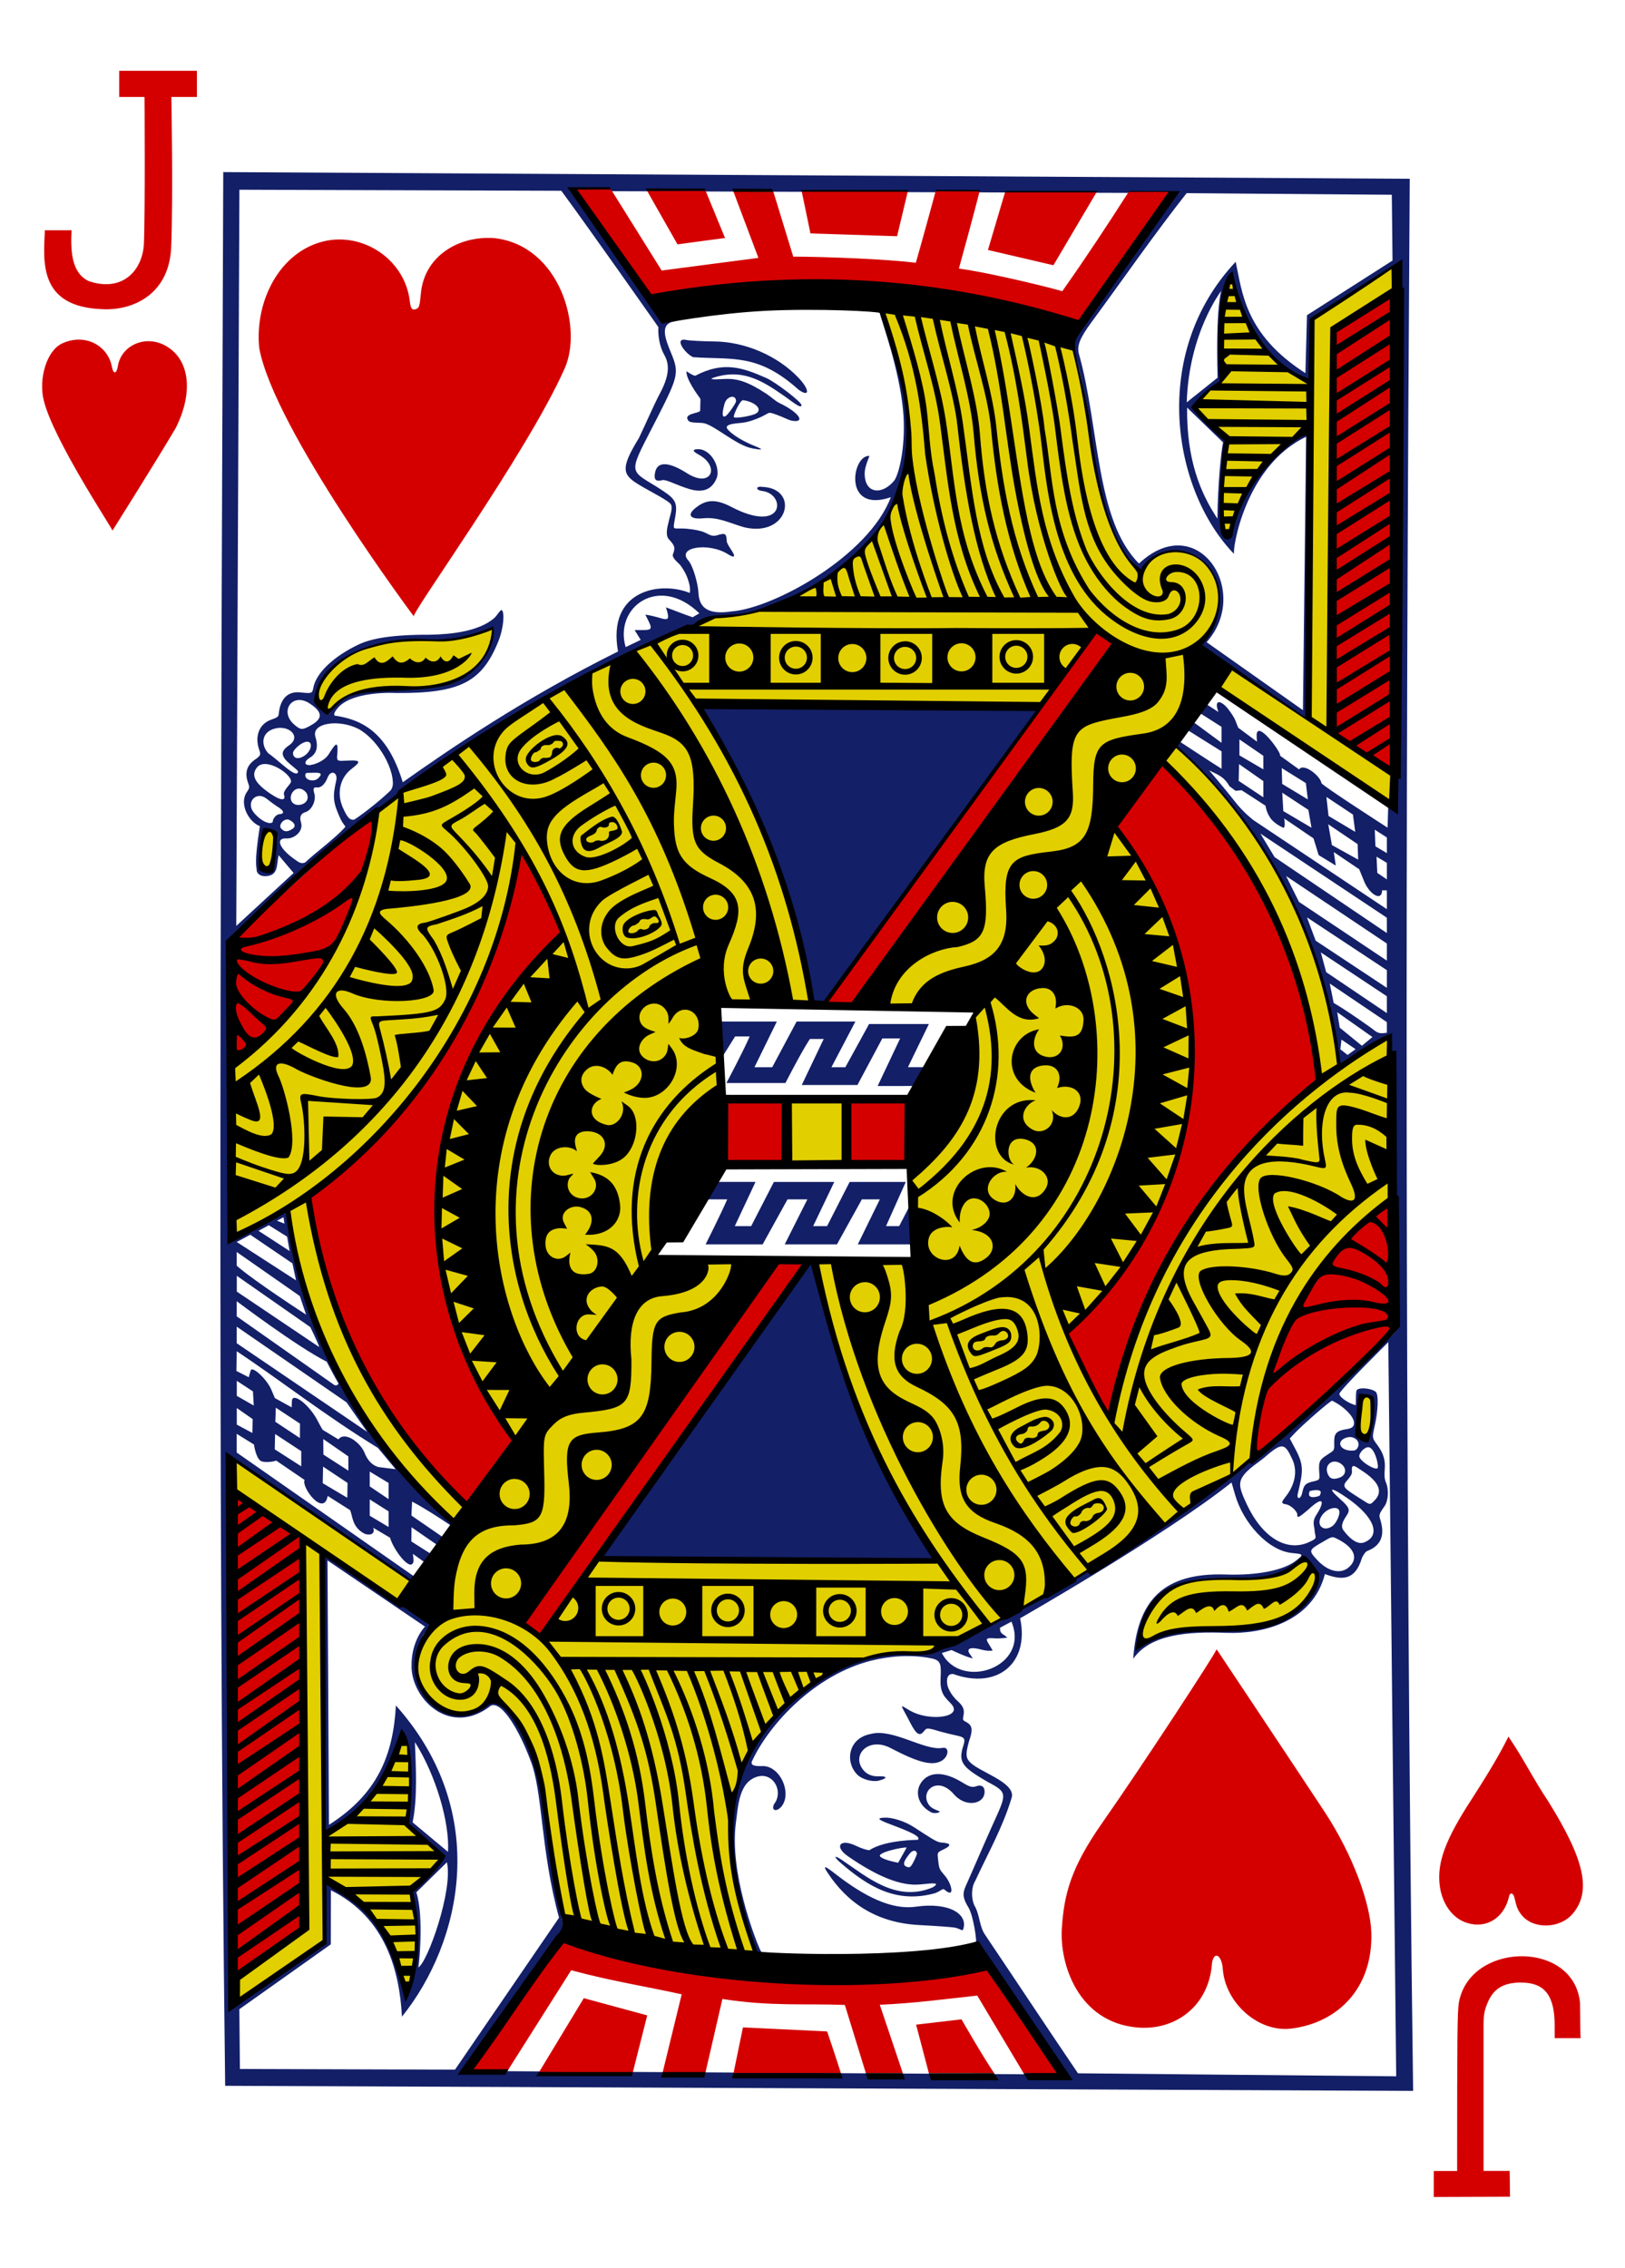 <svg xmlns="http://www.w3.org/2000/svg" width="224.225" height="312.808"><title>Vectorized Playing Cards 1.0</title><path d="M192.583 36.668l-11.525 7.512-.16 8.762c-6.835-3.28-9.806-8.65-10.882-14.944-1.933 2.44-1.55 14.75-1.55 14.75-1.756.91-2.398 2.1-3.52 3.17 1.102 1.82 4.223 4.92 4.223 4.92-.03-.055-1.44 12.818.27 13.33 1.56-5.485 3.63-10.273 11.26-15.29 0 0 .114 20.436-.375 40.18-3.23-2.223-10.06-6.217-14.473-10.304 5.72-7.38-.113-16.997-8.65-10.61-5.536-2.994-6.385-17.142-7.754-24.552-.265-1.487-1.553-5.846-1.553-5.846s-18.234-5.043-26.065-4.633c6.577 17.14 5.3 38.025-23.807 41.937-13.948 6.378-30.06 13.487-45.72 26.768-2.885 19.776-13.084 29.512-20.287 34.898.052 8.014-.05 15.947.28 24.035-.01.05 6.57-4.32 7.605-3.51 5.5 35.74 25.64 42.83 23.625 43.82-.325.16-6.6 6.61-6.6 6.61L32.35 201.48c-.842 24.71-.354 49.91 0 74.665 4.34-2.453 12.316-8.32 12.316-8.32l.12-8.41c-.036-.8 11.18 7.006 11.205 16.3.875.595 2.788-13.375 1.046-14.89l4.594-4.74-4.95-4.765s1.256-7.91-1.31-12.47c-1.66 10.43-10.32 13.685-10.32 13.685s-.17-38.13-.395-38.163l15.45 9.78c-1.15.238-4.09 5.706-1.023 10.135 1.87 2.698 8.59 2.52 9.105-.587 9.5 8.854 5.843 19.438 9.998 31.997l26.96 4.944c-11.11-20.61.95-44.1 22.768-42.42 4.087-1.7 7.787-4.16 7.787-4.16s-2.712-4.433-6.14-8.55l-46.696-.77 21.77-40.813-14.32-.46s11.637-24.68 9.123-26.668c-.882-.7-.513-8.656-.513-8.656l12.79.475c.505-5.696-6.186-27.4-15.626-41.59l52.485.47-29.548 41.21 15.87.453-9.47 19.453 1.518 15.173-14.08.453c2.427 21.033 18.052 43.194 23.545 50.04 9.08-2.154 26.034-15.13 36.555-23.196 1.364-14.114 6.224-26.13 18.93-35.094l.04-23.236s-7.253 4.68-7.252 4.36c.03-5.03-2.59-15.5-7.425-24.83-5.19-10.017-13.707-19.087-15.667-19.655 4.504-6.82 6.427-7.43 6.362-7.537l24.542 15.74zM68.878 86.214s-4.774 1.816-8.922 1.76c-7.433.383-13.102.982-16.117 7.08-.62 1.855.72 2.54 1.71 3.025 5.6-6.96 20.49 2.23 23.32-11.87zm-32.996 31.924c0 .982 1.098 2.588 1.65.92.476-1.19.573-3.117.037-4.305-1.5-.84-1.67 2.422-1.69 3.385zm80.494 33.66l-7.26.033-.043 8.52 7.395.35zm71.3 42.41c-.16.848-.942 4.654.83 3.992 2.09-1.61.31-9.01-.83-3.99zm-6.833 21.388c-.857-1.25-3.508 1.856-5.684 1.973-9.68.51-16.8-.78-18.01 9.34 5.576-3.56 13.39-1.94 18.424-3.09 3.64-1.21 7.814-4.51 5.26-8.23z" fill="#e2cf00"/><path d="M31.07 287.707c-1.087-88.702-.568-176.257-.264-263.967l163.717.918c-.586 87.537-.697 175.34.466 263.75zm6.998-170.65c.14-2.538-.903-3.59-1.808-1.844-.214.413-.917 4.824.752 4.97 1.096.097.996-2.037 1.056-3.126zm-2.65 2.977c-.01-.598-.378-.86.438-6.074-1.56-.6-2.91-3.133-1.774-4.734.443-.624.314-.76.133-1.286-.448-1.296-.21-2.352.992-3.178.77-.53.803-.67.556-1.364-.634-1.79-.04-3.54 1.674-4.135 1.187-.413.958-.472 1.083-1.225.28-1.684 1.21-2.703 2.9-2.533 1.572.16 1.676.16 1.81-.608.374-2.125 2.95-4.445 6.312-6.022 1.67-.783 4.437-1.338 9.74-1.323 3.038-.053 6.825-.46 8.95-2.326.35-.327.838-1.187 1.007-1.07.39.273.3 2.388-.48 4.317-2.26 5.62-5.32 7.168-13.98 7.117-2.58-.122-6.38.227-7.99 1.867-.48.508-.8.988-.62 1.25 3.584.508 7.264 2.125 9.406 9.197 6.5-4.607 16.86-11.664 29.706-18.043-1.543-8.45 5.787-9.75 9.897-8.07 0 0 .104-.55-.055-1.19-.157-.62-.385-1.44-1.14-2.49-.194-.38-1.348-1.11-1.12-1.68.372-.94.206-1.2-.58-2.063-.51-.564-.174-1.767-.05-2.252.162-.905.76-2.197.232-2.684-.815-.753-3.588-2.03-5.016-3.04-1.58-1.15-1.61-2.183.706-5.96 1.054-2.193 2.05-4.55 2.89-6.13 1.27-2.382 1.402-3.954.632-5.322-1.008-1.783-.84-3.902-.818-3.847 0 0-9.494-13.51-13.405-18.82l-44.42-.144L32.6 127.72l7.916-7.304-2.076-2.46c-.29 1.427-.025 2.82-1.784 2.903-.6.02-1.153-.23-1.25-.82zM61.816 255.44c.253-4.015-1.67-10.59-4.565-15.143.13 3.458.38 7.687-.32 11.068zm70.094 10.48c-.35-.113-3.266-.29-5.097-.388-6.07-.322-10.013-3.234-12.645-7.262-.646-.99-.38-.945 1.056.175 4.03 3.15 7.804 5.033 11.116 4.56 4.696-.67 7.23 1.052 6.58 3.058-.115.35-.153.133-1.01-.143zm-15.904-8.958c-.94-.815-1.01-1.18.105-.44 3.41 2.27 7.53 5.974 12.61 3.804 1.06-.676.09-.587-1.68-.4-2.69.288-5.98-1.083-10.03-3.875-1.97-1.36-1.1-2.51 1.12-1.44.69.33 1.39.57 1.83.6 2.19-1.45 6.79-1.432 6.68-1.43.53-.45-1.19-1.162-3.75-2.13-1.66-.626-2.062-.884-.825-.932 1.08-.04 2.78.498 4.007 1.29 2.046 1.316 3.076 2.045 3.687 2.13 1.003.08 2.027.224.305 1.023-.786.363-.717.456-.627 1.334.14 1.373.223 1.36.857 2.134 1.07 1.18 1.535 3.37.01 2-.33-.153-.362.14-1.26.5-5.27 1.488-9.197-.833-13.032-4.158zm9.728.392c.294-.387.736-1.376.796-1.652-.102-.64-.67-.44-.96-.08-.49.604-1.18 1.492-.614 1.795.268.144.53.264.778-.063zm-1.8-.416l1.172-2.088c-.29-.135-4.258.684-3.635 1.253.55.505 2.47.835 2.47.835zm4.47-7.007c-1.81-.96-2.336-3.05-.985-4.43 1.13-1.16 3.05-1.06 5.36.36.81.5 1.31.752 1.86.547.93-.34 1.28.18 1.21.908-.17 1.603-2.67 1.995-4.24.167-2.08-2.416-4.348-.73-3.68 1.018.34.89.99 1.03 1.74 1.364-.002.176-.752.364-1.277.08zm-8.242-10.76c2.995-.806 7.447 2.36 9.862 1.93 1.046-.223.9 1.284-.188 1.83-1.27.64-3.076.21-6.906-1.788-3.156-1.705-5.708 1.12-3.6 3.228.453.427 1.112.684 1.92.646 1.067-.05 1.38.24.006.595-.79.204-2.26-.117-2.973-.837-1.7-1.72-1.28-5.024 1.88-5.6zm-63.374-9.25c-.09-3.56 1.813-5.536 1.86-5.55l-13.458-9.13.2 36.47c6.67-4.236 8.858-9.57 9.24-16.46 13.166 14.747 9.057 32.698.834 42.92-.338-6.256-2.205-13.65-9.808-17.44l-.014 7.465-12.615 8.946.076 8.245 29.68.093 14.356-20.96c-2.6-9.512-2.21-17.422-3.97-21.772-1.32-3.575-3.82-8.194-5.44-7.477-5.47 4.33-10.84-.725-10.95-5.354zm11.326 4.21c4.662 3.357 5.906 8.843 6.862 13.72.032.04 2.447 16.53 2.524 16.75.312.904.208 1.806-.59 2.493-4.306 5.904-12.722 18.568-12.722 18.568l82.49.487c-4.403-6.4-7.84-12.73-12.02-17.994.175-.28-.327-3.877-1.024-5.04-.718-1.2-.883-1.824-.397-2.92 1.206-2.7 2.444-5.62 3.56-8.1 2.133-4.74 2.378-4.78-.537-6.32-3.454-2.01-4.07-2.665-3.345-4.96.264-.835.297-1.17-.772-1.388-.495-.1-1.7-.39-2.51-.613-2.33-.736-1.656-.28-2.51.324-.648.32-1.207-.91-1.97-2.365-.874-1.674-1.095-1.714.353-.853 2.682 1.596 7.443.976 5.765-.87-.81-.9-1.57-1.363-1.49-3.4.09-2.025.12-2.618-1.25-2.9-2.75-.562-5.733-.327-8.292.31-7.786 1.945-14.032 8.7-16.4 13.718-.534.876.69.83 1.22.834 2.55-.228 4.36 3.84 2.692 5.66-.77.813-1.54.314-.718-.743.94-1.75-.46-4.06-2.516-3.47-2.585.74-2.66 4.08-2.98 6.41-.88 6.71 2.53 15.683 3.364 17.513 0 0 .183.27.12.27-.062 0-.47.38-.645.18-.6-.68-2.11-6.17-2.93-10.09-1.587-10.85 1.22-20.825 10.246-26.49 7.998-5.77 12.024-4.528 16.564-4.794 1.55-.556 3.7-1.402 5.33-2.2 7.997-4.37 14.476-8.092 21.27-11.79 6.595-3.59 11.018-8.717 17.047-11.92.273-.146.556-.485.84-.623 7.497-6.517 14.91-12.915 19.38-17.374.543-.546.99-1.28.99-1.28l-.757-37.604s-.755-.625-.75-1.224c.006-1.303-.478-1.054-3.16.833-3.37 2.37-3.6 2.25-3.6 2.25-1.785-17.25-11.114-34.214-22.42-44.134l.463-.634s3.783 2.5 5.67 3.687v-2.405L164 100.786s-.406-.33.037-.93c.245-.333.868-.087.868-.087l3.65 2.69v-2.2l-2.95-1.88.944-1.19 1.58 1.024c-.67-1.738.28-1.677 1.25-.524.4.53.922 1.208 1.143 1.848.084.245.336.844.336.844l2.587 1.925s-.1-.938-.008-1.226c.435-1.364 3.56 3.037 3.166 3.14l2.65 1.91c.623-.956 2.984.95 3.08 1.888.208.41 9.13 6.148 9.13 6.148l.098-3.17.96-1.252.43-73.24-11.847 7.576-.13 8.866c-5.595-1.81-10.443-9.915-11.152-14.97-.364-.2-1.984 9.972-1.13 14.424-1.48 1.1-3.97 3.674-3.95 3.69l4.49 4.91s-.896 7.52-.687 11.254c.182 1.773.22 1.953.75 1.956.43.004.82-.46.82-.866 1.053-4.475 4.515-11.455 10.51-13.83.393-.014-.035 39.9-.035 39.9l-14.87-10.144c-.74-.636.972-.595 2.017-3.973 2.695-8.713-6.65-11.79-10.26-6.746-.595 0-3.076-3.07-3.447-4.35-2.75-5.54-3.276-11.82-3.81-16.855-.323-2.29-1.163-6.047-1.86-8.307-.372-1.208-.41-2.08.393-3.204 3.685-4.976 7.25-10.2 10.354-15.3 2.832-3.72 2.28-3.91 2.28-3.91l-82.713-.27L91.902 43.77l1.34.52c-2.29.295-1.512 2.295-.623 4.446 1.09 2.644.97 3.19-1.8 8.637-4.06 7.984-4.28 7.283-.23 9.755 2.503 1.602 2.96 1.95 2.59 4.127-.368 2.175-.47 1.5 1.596 1.68 1.105.095 1.985.295 2.48.52.566.256.987.61 1.714.374 1.226-.4 1.256-.106 1.305.79.02.383.596 1.17.775 1.464.47.77.25.9-.612.357-2.66-1.675-7.105-.96-5.47.86.674.75 1.352 3.247 1.41 4.487.104 2.22 1.544 3.005 4.57 2.55 5.812-.43 18.917-7.647 21.97-15.75-6.712 2.286-5.333-5.95-2.94-5.69 0 0-.644 1.46-.664 2.293-.075 2.945 2.393 3.173 4.092 1.086.74-1.094 1.637-5.166 1.196-9.762-.54-5.566-2.79-11.792-3.2-13.337 9.6 22.91.78 32.986-12.707 39.56-5.164 2.16-5.873 2.145-8.92 2.287-2.08.17-3.96 1.202-5.96 1.86-11.54 5.51-25.722 12.376-38.41 22.623-9.1 6.743-16.33 12.803-23.52 20.593l-.03 40.426c2.164-.336 5.67-2.44 7.75-3.653 2.38 15.1 10.146 32.587 23.008 43.044-.01-.004-.305.57-.31.566-1.834-1.217-3.665-2.427-5.44-3.36l-.093 1.924 4.328 2.976c.116.46-.74 1.106-.74 1.106l-3.574-2.47-.028 1.96 2.766 1.76c.747.75-.906 1.14-.906 1.14l-1.64-1.19s.118.95.068 1.12c-.427 1.444-2.794-1.75-3.22-3.34l-2.33-1.38c.33.94-.503 1.072-1.162.84-1.75-.89-1.65-2.38-2.016-3.26l-3.098-1.968c-.533 2.95-3.682-1.206-3.184-2.2l-3.973-2.705c.22.082-1.516.44-2.103.06-.676-.44-.913-2.246-.913-2.246l-2.382-1.475v2.582l24.508 17.11-.356.664-25.56-17.487 1.035 75.9 12.46-8.62c-.24-2.84.284-5.38.05-8.617C51.2 263.29 53.36 266 56.18 274.37c1.828-4.765 1.506-9.337.686-13.566 1.637-1.34 3.23-2.64 4.053-4.66-1.54-2.12-3.048-2.717-4.67-4.683-.128-2.396 1.276-9.54-.608-11.892 0 0-3.442 10.373-10.857 13.49-.226-10.954.03-38.492.03-38.492s7.62 5.26 11.508 7.4c1.83.975 3.1 1.586 3.126 2.28.013.353-.72.803-1.043 1.3-.2.31-1.044 3.272-.715 5.59.15 1.707.953 2.787 1.724 3.605 2.446 2.6 6.924 1.376 8.697-.63zm14.752-19.385l29.315-41.007c3.49 15.09 9.38 28.91 17.06 41.437zm14.496-43.102s2.046-4.054 2.984-6.205h-3.59l2.147-2.41h5.346l-2.86 6.097h2.26l3.136-6.094h8.33l-2.913 6.095h1.92l3.115-6.095h7.744l-2.722 6.092h1.814l1.592-3.076.387 5.596h-7.69l3.04-6.206h-2.48l-3.436 6.206h-7.208l3.125-6.206h-2.74l-3.43 6.206zM121.1 149.8l3.108-6.567h-2.46l-3.437 6.43h-7.68l3.03-6.355-1.913.006c-1.3 2.005-3.37 6.075-3.37 6.075h-8.145s2.304-4.32 3.213-6.43h-2.01l-1.635 2.61c-.574-.98-.195-3.56-.29-4.66h7.68l-3.087 6.3h2.45l3.366-6.3h8.11l-3.305 6.3h1.92l3.276-5.96h8.25l-2.89 5.956h2.547l-1.122 2.59zm-7.59-11.44l-1.555.29c-1.99-17.014-11.406-34.36-15.39-41.523l46.847.66zm55.008-98.24s-4.467 5.743-4.766 15.38l4.255-3.4c-.27-9.78.51-11.982.51-11.982zm-4.718 16.1c-.07 7.17 1.81 11.743 4.187 15.322.04-4.62.505-9.295.78-10.52zM47.814 193.43l-15.15-10.436v2.287l18.006 12.23zm-2.73-5.602c-4.058-2.037-12.42-8.344-12.42-8.344v2.087l13.312 9.36c.26.26.613.19.736-.094-.524-.884-1.155-2.09-1.628-3zm-3.717-9.06l-8.703-6.07v1.888c2.232 2 9.575 6.755 9.575 6.755zm-8.703-7.452l8.187 5.292-.5-2.343-5.814-3.95zM179.786 97.96l.438-37.707c-8.53 4.033-10.22 15.798-9.937 16.163-8.49-8.75-11.692-27.62.218-40.307.896 4.07 1.197 9.97 9.622 15.36l.216-7.99 11.805-7.54-.098-9.076-28.314-.22c-4.392 5.562-8.782 11.895-13.126 17.8-1.63 2.212-2.038 3.253-1.726 4.41 2.857 10.265 2.285 22.905 8.28 28.88 8.044-7.56 15.58 3.825 9.327 10.846zM57.45 261.017c1.088 3.434.34 10.36.27 10.36 1.298-.705 4.83-10.736 3.946-14.505m40.98-184.155c-2.004-.568-3.512-1.428-5.626-1.227-1.665.173-2.23-.378-1.216-1.284 1.328-1.125 2.615-1.59 5.075-.302 7.4 3.873 7.63-1.783 4.29-2.183-.948-.11-.9-.71.04-.56 5.172.21 3.595 7.06-2.57 5.56zM93.99 67.07c-.98-.36-2.164-.956-2.6-.84-1.1.296-1.136-.31-1.005-1.024.316-1.727 2.082-1.414 4.416.072 3.35 2.128 4.63-.933 1.59-2.584-1.022-.556-.705-.71-.11-.735 1.588-.07 3.08 2.09 2.66 3.86-1.066 2.83-3.654 1.72-4.944 1.25zm9.796-5.23c-2.163-.374-5.297-3.283-6.752-3.482-.817-.094-1.778.005-2.04-.323-.8-1.005 1.465-1.005 1.62-1.37.005-.847.058-1.377.024-1.667-.4-.54-1.975-2.706-1.92-3.754.038-.065.826.58 1.23.582 3.864-2.036 6.505-1.133 9.766.306 1.347.595 4.825 3.29 4.868 3.72.074.722-1.474-.635-2.685-1.447-2.983-2.073-5.666-3.547-9.41-2.318-.583.2-.482.307 1.435.19 1.875-.114 3.41.46 5.804 2.023.594.388 1.312 1.05 1.74 1.254 3.012 1.435 3.668 2.846 1.75 2.464-.41-.08-1.204-.508-1.986-.784-1.376-.487-.89-.34-2.214.277-.465.22-1.584.68-2.503.79-.705.118-2.99.1-1.98 1.065 1.074 1.073 2.853 1.864 4.075 2.354.88.392.203.307-.825.13zm.257-4.675c1.41-.522.308-1.705-1.49-1.966-.41-.06-1.29 1.88-1.31 2.29-.014.3 2.028-.04 2.8-.33zm-3.892.21c.33-.206 1.41-1.772 1.41-2.02.01-1.006-1.28-.726-1.58.32-.36 1.273-.39 2.057.17 1.7zm-4.5-8.102c-1.16-.513-2.733-2.756-.93-2.377.39.09 2.412.194 3.72.2 4.443.02 8.874 2.033 11.692 4.963 1.568 1.63 1.67 2.83.08 1.71-5.64-5.06-9.097-4.12-14.56-4.5zm43.9 174.417l-1.57.838c.004.872.318.736 1.015 1.354 0 0-.965.157-1.67.11-1.15-.076-1.414-.057-.906.75.234.375.556.927.556.927s-.624.13-1.562-.13c-1.42-.39-2.15-.196-1.61.594l.438.63c-1.036-.237-2.942-1.16-2.942-1.16l-1.342.405c2.68 5.24 12.22 1.934 9.606-4.326zm46.52-7.473c1.477-1.237.76-2.754-1.393-3.866-.896-.46-.808-.46-2.26.39-1.792 1.05-1.918 1.11-.643 2.46 1.54 1.63 3.22 1.93 4.3 1.02zm-5.47-3.497c1.357-.6.853-.5.76-1.917-.394-1.633.53-1.746.987-3.27.19-.834-.516-.527-1.886.748-1.13.95-1.465 1.18-1.463.72.128-.38-.775-1.37-1.585-1.51-.683-.11-.62-.27.05-1.13 1.16-1.5 1.64-3.393.86-5.06-.984-2.11-1.31-2.42-3.484-.578-1.114 1.026-2.688 1.813-3.448 3.08-.544.934-.23 1.837.632 3.67 2.147 4.58 5.47 6.636 8.577 5.257zm7.62.04c2.39-.937 1.426-3.518-2.31-6.12-2.252-1.566-2.89-1.55-.98.15 1.225 1.086 1.416 1.47.89 2.25-.44.653-.9 1.42-.466 2.016.683.94 1.85 2.098 2.86 1.703zm-134.6-4.292l-2.605-1.645v2.25l2.606 1.556zm130.23 2.034c.51-.364.96-1.385.96-1.836.12-1.047-1.59-.796-2.4.36-.916 1.303.166 2.37 1.436 1.476zm5.83-3.543c1.19-1.25.61-2.57-1.83-4.15-.94-.62-1.42-1.02-1.302.2.035.37-.374.86-.637 1.16-.845.94-.47 1.11 1.94 2.64 1.225.78 1.16.842 1.83.14zm-136.06-2.4l-2.606-1.577v2.043l2.606 1.76zm-5.7 2.04l.036-2.05-3.376-2.247-.05 2.283zm132.767-.83c-.435 1.17 1.315.64 1.416.52.306-.595.038-.65-.11-.71-.31-.13-1.5.073-1.303.19zm.764-1.48c.6-.196.67-.12.584-1.2-.126-1.636.12-1.766 1.205-2.485.87-.573.876-.486.86-1.49-.015-1.206.07-1.727 1.66-1.973.65-.1 1.02-.26 1.075-.774.09-.863-1.297-2.32-3.022-3.16-.254-.003-4.11 3.352-5.187 4.512l-.658.706.785 1.474c1.227 2.3 1.026 3.147.305 6.195-.15.817.48.7.648-.283.217-.917.342-1.25 1.747-1.523zm5.875-8.137c-.297 1.852.662 2.99 1.568 2.07.493-.5.907-4.588.564-5.237-1.866-1.99-2.06 2.722-2.137 3.167zM157.36 226.82c6.917-4.05 15.805-.74 20.81-4.06 2.337-2.574 4.685-4.215 3.36-5.99-1.03-1.38-1.7-1.594-1.7-1.594.073.1-3.65 3.234-9.05 2.51-9-.31-13.255 2.516-13.42 9.135zm11.82-9.64c4.404.152 7.984-.613 9.622-1.89 1.016-.793 1.17-.933-.423-1.06-3.42-.277-6.88-4.24-7.967-8.09-.22-.79-.482-1.65-.482-1.65-9.11 7.274-29.17 18.73-29.17 18.73 1.33 6.19-3.154 9.885-9.23 7.686-1.057-.096-.92 1.264-.72 1.823.33.913 1.065 1.68 1.21 1.803.903.776 1.07 1.29.936 2.03-.138.733-.125.71.39.983.91.49.864 1.185.366 2.62-.537 2.02-.574 2.53.878 3.49 1.87 1.203 5.54 2.517 4.998 4.324-1.228 4.093-3.244 7.62-5.016 11.45-.658 1.06-.517 2.81.002 3.626.642 1.25.567 2.75 1.4 3.897 4.607 6.84 8.573 12.856 12.77 19.033l43.91.415-1.09-101.265s-6.77 6.666-6.75 7.137c.025.56 1.59 1.44 2.262 1.55.027-.304-.005-1.504.08-1.925.064-.61 2.02-.45 2.664.08.453.37.314 2.794-.144 4.766-.374 1.616-.322 1.638.37 2.57.844 1.137 1.136 2.1 1.025 3.385-.06.705-.053 1.26.146 1.727.47 1.095.33 2.637-.186 3.354-.748 1.04-.76 1.2-.598 1.756.614 1.924.385 3.57-1.765 4.4-.276.108-.577.583-.753.994-.938 3.085-2.697 3.08-5.1 2.193-1.704 6.635-8.63 8.303-13.617 8.106-5.196-.204-10.48.185-12.833 3.584.55-8.05 4.153-11.932 12.814-11.63zm15.683-13.37c.884-.33.993-1.25.25-1.843-1.138-.907-2.446.016-1.912 1.33.3.734.807.832 1.665.512zm-136.797-2.92l-3.462-2.398.02 2.148 3.45 2.217zm6.528 1.764l-2.45-2.94c-7.22-4.414-13.477-9.352-19.48-13.328l-.046 2.72 1.71.866s.145-.6.262-.945c.22-.65 2.206 1.18 2.838 2.64.16.363.5 1.18.5 1.18l2.315 1.275s.034-.655.035-.838c.01-1.394 2.484.523 3.61 2.8.276.552.634 1.14.634 1.14l2.176 1.32c.86-1.173 3.05.433 3.61 1.86.71 1.807 1.96 1.964 2.01 1.97zm-13.03-.396l.003-2.088-3.608-2.373-.05 2.115zm148.552.17c.094-.55-.446-2.68-1.256-2.8-.5-.073-1.292.694-1.3 1.23 0 .695 2.46 2.162 2.56 1.57zm-2.935-2.53c.79-.86-.204-1.985-1.41-1.596-1.43.463-.935 1.76.667 1.787.358.004.573-.007.746-.196zM41.38 198.36l.013-1.99-3.333-2.202-.07 1.945zm-6.556-.702l.04-1.913-2.19-1.53v2.293zm.08-5.734l-2.23-1.458v2.074l2.34 1.336zm9.09-6.31c-.23-.614-1.173-2.554-1.173-2.554l-10.146-7.08v2.178l11.35 7.635zm-4.75-16.828l-.12-.888-.9.482zm-2.15.22l-1.42.77 4.29 2.785-.344-1.98zm148.85-23.486l1.107-.8-1.95-1.323-.147 1.34zm1.98-1.273l1.452-1.2-4.86-3.425.345 2.13zm3.442-1.793v-1.464l-7.877-5.32.54 2.676c1.39.8 3.087 1.973 4.86 3.22 1.126.793 1.13 1.1 2.475.887zm0-2.71v-2.322l-9.113-6.05.74 2.724zm0-3.486l.004-2.433-11.03-7.288 1.207 3.22zm0-6.112l-13.906-9.31 1.78 3.568 12.126 8.103zm0-3.558l-17.452-11.61 1.96 3.25 15.492 10.475zm0-3.774l-.653-.004c-.052 1.665-1.854.458-2.532-1.37-.51-1.226-.624-1.535-.624-1.535l-3.514-2.375.276 1.86-2.37-1.444s-.683-2.287-.705-2.303l-4.043-2.75c.085.47.153 1.24-.11 1.294 0 0-1.23-.525-1.79-1.343-.588-.85-.676-1.708-.676-1.708l-3.3-2.137-.82.083s-.445-.3-.864-.64c-.783-1.4-1.7-1.61-2.794-2.18 0 0 2.324 2.71 3.565 4.314 1.14 1.48 2.52 2.535 2.52 2.535l18.436 12.3zm0-3.796l-1.425-.856.107 2.244 1.32.897zm-143.73-4.943c.087-.14-.277-.304-.68-1.184-.99-2.18-1.09-2.94-.56-5.23.255-1.095-.74-1.564-1.195-.4-.355.91-.908 1.42-1.436 1.354-.5-.062-.605.147-.39.836.263.952-.31 2.193-1.11 2.53-.81.21-.956.72-.73 1.46.378 1.23-.95 2.27-1.99 2.21-1.61-.09-.98 1.375.96 2.772.72.518 1.04.797 1.606.536 1.47-1.39 4.202-3.375 5.52-4.88zm139.775 4.5l-.08-2.14-4.05-2.737.5 2.865zm3.957-.898v-2.16l-1.667-1.07.085 2.293zm-152.52-3.333c.39.393.776.43 1.393.058.71-.37.438-.933-.305-1.3-.694-.364-1.667.748-1.085 1.242zm-1.21-.945c-.052-.457.498-1.06.88-1.088.83-.05.684-.498-.268-1.07-.443-.27-1.234-.906-1.523-1.116-1.423-1.034-2.8.56-1.74 1.91.884 1.127 2.19 1.797 2.657 1.354zM187 114.74l-.315-2.384-3.66-2.432.29 2.625zm-133.03-5.81c.198-.33.26-.645.24-1.044-.077-1.5-.85-3.26-1.933-4.736-.807-1.097-1.785-2.035-2.776-2.586-2.8-1.44-6.53-.82-5.99 1.034.39 1.253.3 2.302-.78 2.932-.73.428-.82 1.005-.05 1.006.56 0 2.05-.513 2.67-1.49.88-1.38 1.38-2.18 1.18.07-.08.94.04.87 1.5.795 1.98-.1 1.61.27.46 1.16-1.683 1.3-2.017 3.5-1.168 5.36.526 1.16.89 1.77 1.575 1.62 1.48-.97 3.9-2.924 5.083-4.11zm126.566 2.782l-3.602-2.37.142 2.536 3.89 2.296zm-138.233-2.32c-1.32-1.666-2.87.462-1.868 1.392.726.64 2.56-.015 1.868-1.392zm-3.122.232c-.16-.52.79-1.353.94-1.685.44-.97-3.47-3.66-4.68-2.06-.84 1.09-.254 2.19 2 3.69 1.367.9 2.02.9 1.75.05zm141.01-1.608l-3.33-2.073.06 2.19 3.538 2.132zm-5.87 1.96v-2.237l-3.35-2.34-.054 2.31zm-130.4-2.644c.61-.602.407-.797-.77-.737-.742.038-.97-.085-1.02.255-.11.754 1.17 1.1 1.795.482zm-2.79-.846c.06-.156-.36-.46-1.05-1.037-1.31-1.1-1.46-1.79-.2-2.64 1.8-1.22-.09-2.96-2.17-2.25-1.682.57-1.69 2.26-.69 3.35 1.376.912 3.86 3.55 4.11 2.57zm133.19-2.236l-3.3-2.262v2.203l3.3 1.93zm-132.57.144c1.47-.75 1.55-2.627.08-1.94-.605.285-1.4 1.053-1.402 1.4-.003.678.578.922 1.328.54zm1.08-4.31c1.907-1.024 1.61-1.975-.282-3.163-2.315-1.32-3.937 1.22-2.03 2.95 1 .91 1.23.8 2.315.22zm2.47-1.847c3.098-3.325 5.15-3.155 9.238-3.066 10.543.1 13.774-4.94 13.44-8.47-5.123 2.547-9.696 1.18-14.573 1.918-8.414 1.878-9.4 5.835-9.99 8.1zm42.268-11.33c2.717.025 2.595.108 1.478-2.125 2.645.362 3.71 1.63 2.84-1.003 1.402.5 2.242.88 3.69 1.36l.92-.54c-5.595-5.447-11.8-.83-10.166 4.66l2.08-.994z" fill="#131f67"/><path d="M197.837 303.043v-3.584h3.233s-.026 1.25 0-11.65c.024-11.25.11-11.34.438-12.43 2.254-7.53 15.646-7.52 16.506.84.046 4.064.066 4.92.092 4.92h-3.584s-.003-1.02 0-1.604c.02-4.188-1.28-6.043-4.593-6.068-2.53-.02-3.93.886-4.73 2.95-.445 1.003-.49 1.94-.49 2.855.004 4.64.002 20.18 0 20.174h3.605l.045 3.56zm-96.622-17.084l1.3-6.31 11.615.56s1.35 3.957 1.895 5.74zm-26.82-.16l6.162-10.18 8.75 2.374-2.013 7.955zm17.02.15l2.65-10.863c-5.005-1.1-9.726-1.827-15.25-3.318l-8.97 14.166-5.394-.143c4.65-6.193 13.14-18.7 13.14-18.7 19.48 6.7 39.11 7.83 58.87 4.29 0 0 7.29 9.61 9.9 14.817l-5.134-.25-6.38-10.685c-4.444.48-8.814 1.072-13.45 1.265l3.174 9.42h-5.1l-2.894-9.394c-5.56-.215-10.232.22-16.896-.824l-2.35 10.21zm36.75.003l-1.757-6.68 6.268-.73s2.907 5.093 4.498 7.41zm18.358-20.02c.306-4.65 1.232-8.3 5.552-14.468 5.522-7.884 15.556-23.245 15.8-23.967 0 0 10.292 15.436 14.895 22.41 3.927 5.98 6.32 12.64 6.45 16.642.247 7.67-4.586 12.47-11.07 13.27-4.453.55-9.075-3.486-9.425-8.23-.143-1.944-1.202-2.533-1.486-.827-.38 5.913-5.06 9.42-10.43 8.892-7.98-.78-10.63-8.63-10.29-13.726zm55.88-.7c-2.047-.65-3.514-2.748-3.772-5.39-.29-3.02.8-6.106 4.49-11.75 1.75-2.743 3.58-5.635 5.02-8.55 2.17 3.185 3.3 5.63 5.488 8.92 5.02 8.05 5.98 12.383 3.42 15.467-1.802 2.177-5.605 2.235-7.176.11-.47-.64-.586-.93-.92-2.335-.146-.626-.6-.708-.724-.13-.654 2.964-3.122 4.52-5.816 3.66zM71.92 223.9c7.794-11.848 35.324-50.05 35.324-50.05l4.01.383s-24.452 34.104-36.328 51.4zm-39.754-18.432l9.6 6.913.07 53.82-9.757 6.87zM72.02 117.42l5.81 11.373c-24.69 23.394-19.846 50.844-6.62 70.425 0 0-1.71 4.38-5.436 9.03-17.897-11.8-23.34-42.473-23.204-42.8 19.722-17.592 22.38-23.193 29.45-48.027zm100.894 83.838c1.275-17.32 9.746-28.64 19.238-35.556l.486 17.616c-6.214 5.964-12.785 12.122-19.724 17.94zm-25.78-17.445c21.623-20.194 22.36-48.872 6.607-69.923l6.45-9.002c9.14 9.78 18.1 20.028 21.92 43.845-13.693 10.793-25.794 28.63-29.013 46.633zm-29.797-23.496l-.04-8.253 8.088-.04-.23 8.24zm-17.098-.064l-.12-8.225 7.99.058-.125 8.337zm13.84-22.02s26.8-37.517 37.32-51.058l2.234 1.644L118 138.44zm-62.6-26.236c-.03 14.8-9.517 26.53-19.21 34.182l.134-16.86zm5.65-26.937S37.833 59.25 35.773 48.023c-.69-6.834 3.195-14.004 9.9-14.922 5.214-.63 10.242 3.11 10.872 8.43.11 1.05.35 1.33.9 1.09.4-.18.46-.39.636-2.2.5-5.15 5.302-8 10.287-7.56C77.3 34 80.42 45.16 77.93 50.79c-5.266 11.89-21.89 34.71-20.8 34.27zM6.04 55.256c-.744-3.022.396-6.917 2.563-7.897 3.223-1.46 6.32.38 6.837 3.24.195 1.072.65 1 .83-.118.44-2.754 3.636-4.306 6.41-2.878 3.44 1.77 4.123 6.347 1.56 11.45-2.87 4.85-8.718 14.134-8.718 14.134-.18-.536-8.184-12.59-9.48-17.943zM192.3 40.57l.057 65.698-9.057-5.454.768-55.095zm-43.17 3.89c-20.447-5.316-39.075-6.906-58.657-2.71-2.553-3.043-11.13-15.72-11.13-15.72l4.95.072L91.3 37.316l13.348-1.744-3.437-9.122 5.51.024 2.74 8.946c-.03-.07 10.86.107 16.91.824.96-3.322 2.75-9.923 2.75-9.923h6.06c-.78 3.17-2.87 10.72-2.87 10.72 4.97.69 14.178 3.03 14.26 3.138 3.23-4.567 6.236-9.133 9.158-13.7l5.91-.03c-1.74 2.95-12.174 18.168-12.5 18.02zM6.19 31.76h3.68c-.123 2.68-.082 5.872 2.388 7.02 4.39 1.495 7.3-1.163 7.594-5.015.198-4.416.09-20.39.09-20.39H16.45v-3.61h10.72v3.61h-3.522s.25 13.683-.02 20.507c-.17 6.732-5.313 9.008-9.56 8.763-8.8-.33-8.068-6.62-7.876-10.886zm139.164 4.826l-9.033-2.107 2.36-7.96 12.63-.01zm-51.87-2.88l-4.2-7.388h8.08l2.677 6.507zM111.83 32.2l-1.223-5.882h14.677l-1.5 6.266z" fill="#d40000"/><path d="M78.274 25.823L91.327 44.66c.06-.06 7.314-1.444 14.445-1.794 7.088-.347 15.54.096 15.612.31 0 0 2.23 6.735 2.987 10.042 1 4.42.9 9.504-.16 12.878-1.54 4.945-2.35 6.428-5.8 9.824-2.556 2.48-6.17 5.177-9.9 6.618-5.166 2.158-5.692 2.146-8.736 2.288-2.013.094-2.22.173-3.32.744-.34.118-.56.472-.862.574-.255.086-.74-.01-.74-.01-16.79 7.357-29.93 15.562-39.86 22.89-.114.085-.19.464-.3.555-.812.66-1.56 1.16-2.352 1.77-.11.08-.352-.07-.46.02-11.68 9-18.3 16.29-20.732 18.4l.24 41.9s5.318-2.73 8.046-4.398c1.915 16.223 10.007 31.983 22.784 42.93l-5.543 7.64-25.544-17.586.355 77.313 13.58-9.43v-8.156c4.048 2.724 7.998 3.79 10.87 16.2 2.298-4.36 2.097-10.854 1.067-15.19.018 0 3.45-2.838 4.5-5.01l-5.047-4.477s1.307-10.84-1.07-13.02c-1.885 4.92-3.386 10.134-10.42 13.93l-.09-37.66c3.505 2.22 6.82 4.723 10.29 7.002l.475-.097 3.586 2.458s-.38.77-.725 1.296c-4.36 6.61 2.903 14.712 8.81 9.84 2.313-1.91 6.653 6.03 7.47 13.663.835 4.934 1.284 11.06 2.625 15.345.41 1.25.25 1.952-.63 2.71-4.53 6.37-13.63 19.202-13.63 19.202h6.56l.472-.75H65.34c4.163-5.538 8.134-11.99 12.452-17.397 16.09 6.058 42.443 7.456 58.36 3.784 3.286 4.61 6.482 9.442 9.643 14.14h-4.577l.63.983h6.192l-13.043-19.2c-8.99 2.676-30.908 1.634-30.508 1.41 0 0-.06-.147-.82-2.325-3.77-12.147-4.11-22.93 5.33-31.642 5.01-4.458 10.61-7.398 16.86-6.84 2.795-.055 2.85-.206 4.013-.733.642-.29 1.973-.59 1.973-.59l6.335-3.52.835-.164 1.822-.96.376-.446 2.943-1.496.33.028 3.98-2.29.052-.32 1.566-.967.37.394c.434.036 15.604-9.92 21.93-15.468l.393.145c7.387-5.977 17.433-15.403 20.413-18.982l-.16-17.935-.254-.22-.1-19.86h-.578l-.026-2.45c-3.267 1.21-6.863 4.244-7.104 4.12-2.08-16.817-9.822-32.306-22.473-43.68l5.386-7.437 25.016 16.83.067-4.92h.31c.31-18.855.477-67.72.477-67.72l-.246-.027-.004-3.903-12.786 8.165-.18 8.247c-5.668-1.85-9.26-8.66-10.45-14.73-1.65.66-2.417 7.052-1.807 15.146-1.75 1.046-2.873 2.19-3.946 3.574 1.388 1.748 2.93 3.18 4.627 4.648-.357.763-1.107 11.564-.36 12.904.34.99 1.52.846 1.525-.193 1.728-8.425 9.718-13.953 10.166-13.443l-.195 38.84-14.195-9.95c2.98-3.365 3.608-9.04-.146-11.818-3.767-2.786-7.45-.424-8.32 1.347-4.61-3.003-6.16-14.132-6.836-18.488-.167-2.12-.71-4.998-1.338-7.594-.394-1.626-.862-3.182-.922-4.64-.027-.686.055-.983.68-1.842l13.798-19.58-7.045-.025-.068.12 5.54.013L148.8 44.147c-18.724-5.88-38.14-7.304-58.91-3.573L79.64 26.15l4.668-.02-.184-.31zm10.828.165l.198.354 8.064-.025-.12-.3-8.142-.03zm11.957.043l.15.43 5.5.02-.17-.42zm28.09.16l-.06.195 6.06.01.053-.195zm-18.58.006l.06.247h14.62l.052-.233zm28.16.13l-.06.204 12.626-.01.107-.194zM192 37.096l.04 2.657-8.48 5.39c-.214 11.367-.54 55.088-.54 55.088L181 98.89l.397-54.747s7.504-4.82 10.614-7.05zM169.75 39.23h.287l.09.616h-.495zm.603 1.605l.223.835-1.243-.005.21-.806zm21.407.43V43l-7.316 4.572V45.85zm-22.585 1.447l1.916.022.32.96H169zm-46.994.512l1.28.193c2.94 6.996 3.69 13.005 4.2 19.256 1.17 8.116 3.53 16.25 5.17 19.707l-1.87-.02c-.217-.028-4.18-11.775-5.004-18.71-.22-1.375-.13-2.65-.202-3.924-.417-5.362-1.15-9.393-3.563-16.5zm2.41.284l1.63.167c1.14 4.97 2.81 9.66 3.48 14.65 1.08 7.984 1.66 16.137 5.51 24.006l-1.524-.012c-2.336-5.32-3.782-10.87-4.712-16.867-.727-3.44-.734-6.025-1.12-9.135-.47-3.734-1.907-8.483-3.263-12.803zm2.48.23l1.637.243c1.076 4.937 2.92 10.367 3.41 14.82.995 9.08 2.42 17.55 5.285 23.55l-1.146-.03c-4.424-8.57-4.495-16.21-5.735-24.242-.73-4.73-2.28-9.463-3.45-14.338zm2.607.384l1.446.224c1.004 4.91 2.806 10.465 3.225 15.444.743 8.813 2.306 15.485 5.587 22.6l-1.35.024c-3.96-6.93-4.493-15.435-5.726-24.05-.684-4.757-2.22-9.546-3.178-14.24zm62.09.01v2.15l-7.317 4.697v-2.12zm-59.727.418l1.507.233c.97 4.736 2.78 9.79 3.206 14.398.73 7.88 2.177 15.838 5.425 23.168l-1.39.087c-3.436-7.4-4.93-14.136-5.58-22.643-.366-4.77-2.2-10.584-3.168-15.235zm39.85.024l.52 1.274-3.504.17.043-1.43zm-37.37.445l1.794.35c1.9 7.55 2.398 14.7 3.693 21.873 1.617 8.918 3.32 13.4 4.714 15.064l-1.482.045c-3.622-7.72-4.905-15.398-5.746-23.35-.494-4.693-2.034-9.317-2.97-13.99zm2.734.51l1.368.27c1.63 6.17 2.367 11.946 3.084 17.53 1.303 10.61 4.84 18.68 5.59 19.055l-1.507-.07c-3.27-4.52-4.484-12.217-6.09-23.077-.71-4.773-1.41-9.264-2.446-13.716zm2.2.44l1.534.38s1.38 5.423 2.424 12.63c.87 6.01 1.33 17.82 7.857 24.62 3.26 3.39 9 6.34 12.915 3.136 1.673-1.428 2.75-3.715 1.745-6.16-1.692-4.094-7.42-3.393-5.513.9.213 1.03-1.133 1.074-2.07.068-.986-1.075-.74-2.3-.042-3.426 1.474-2.374 5.418-2.62 7.73-.497 3.7 3.623 2.1 9.837-2.582 11.807-5.393 2.29-12.345-2.44-15.1-6.955-4.552-7.863-5.26-15.33-6.326-23.27-.54-4.287-1.585-8.788-2.57-13.24zm2.31.63l1.556.38c.003.02 1.703 7.653 2.27 12.175.694 5.587 1.464 12.172 3.86 17.256 1.485 3.16 3.65 5.82 5.84 7.37 1.882 1.334 3.57 2.176 6.075 1.63 2.892-.63 3.016-5.103.257-5.115-1.41-.005-.493-1.362.68-1.4 4.156-.138 4.276 6.416.36 7.878-4.48 1.676-9.33-1.48-12.33-5.444-5.25-8.154-5.043-15.59-6.196-22.168-.308-3.464-2.26-12.395-2.376-12.558zm31.463.23l.95 1.27-5.28-.024.024-1.21zm-29.146.42l1.49.52c.04 0 1.49 5.925 2.395 12.927 1.07 6.75 1.42 12.37 4.92 17.244 1.454 2.03 4.2 4.736 5.93 5.058 1.07.23 2.18-.005 2.453-.82.446-1.334 1.59-.72 1.615.49-.003.847-.625 1.727-1.68 2.03-5.14.89-9.84-5.56-11.264-8.83-1.933-4.76-2.76-10.08-3.598-16.7-.355-2.805-2.05-11.74-2.255-11.92zm47.684.24l-.026 2.137-7.293 4.594v-2.08zm-45.444.416l1.67.455s1.39 5.21 2.22 11.648c.84 6.53 2.65 14.11 6.026 18.035.307.374.517.64.65.86.242.534-.046 1.435-.296 1.436-6.02-3.13-7.44-15.71-7.958-19.966-.762-6.58-2.313-12.466-2.313-12.466zm23.4 1.007l5.31.15 1.265 1.247-7.03-.063c-.742-.77-.28-.68.455-1.336zm22.043 1.736v1.774l-7.316 4.635v-1.81zm-21.857.562l7.767.137 2.725 1.62-11.87-.1zm21.858 2.25v2.13l-7.314 4.586v-2zm-24.73.403l13.2.14.03 1.43-14.313-.368zm-1.72 2.45l14.927.036.04 1.58-13.575-.13zm26.453.24v2.22l-7.316 4.53v-2.103zm-23.647 2.327l11.44.055-1.244 1.324-8.63-.09zm23.645.782v2.094l-7.316 4.6V64.3zm-15.035 1.6l-1.387 1.347-5.93-.08.207-1.227zm15.036 1.47v2.243l-7.316 4.47v-1.94zm-22.434.82l4.89.104-.746 1.03-4.28.02zm-44 1.787c.74 5.648 4.838 17.033 4.835 17.03l-1.614.014c.08.11-2.93-7.172-4.013-14.032-.13-.654.317-2.86.796-3.01zm43.68.326l3.766.067-.82 1.454-3.07-.004zm22.754.343v1.962l-7.318 4.5v-1.79zM168.884 68l2.498.077-.59 1.348-1.936-.06zm22.878 1.056v2.095l-7.317 4.54v-2.02zm-67.975.446c.734 4.113 3.854 12.375 4.092 12.917l-1.39.02c-.062.18-3.243-7.41-3.582-10.66-.164-.68.197-2.03.872-2.28zm45.073.873l1.48.068-.25.772-1.2.03zm.13 1.852l.774.02-.184.732h-.48zm22.77.04v1.69l-7.314 4.632v-1.61zm-69.804.183c1.11 3.297 2.22 6.657 3.534 9.872l-1.64-.04c-1.084-2.317-1.847-4.923-2.694-7.48-.234-1.067.263-1.98.8-2.352zm-1.634 2.202l2.726 7.612H121.5c-.636-1.53-1.352-3.243-1.853-4.82-.514-1.634-.466-1.687.676-2.792zm71.44.475v2.007l-7.315 4.53V79.93zm-72.58 2.944l1.494 4.22-1.91-.05c-.56-1.32-.902-2.48-1.043-3.78-.05-.62-.165-1.25.273-1.51.863-.49.765-.084 1.187 1.127zm-2.03 1.73l.795 2.47-1.785-.04c-.524-1.17-.725-2.01-.567-3.23 1.074-1.24 1.153-.59 1.558.805zm74.61-1.45v2.1l-7.315 4.4V82.9zm-77.142 1.51l.747 2.436-1.61-.04c-.267-.57-.097-1.264-.106-1.91zm-2.11 1.248c.025 0 .045.007.055.02.23 1.077.005 1.144.02 1.134l-2.25-.013s1.823-1.16 2.176-1.14zm79.254.63v1.678l-7.317 4.564v-1.71zm-87 2.658l43.967.127 1.47 2.07s-4.28.117-18.29.03c-11.792.15-35.494-.253-35.494-.253l2.307-1.087c3.19-.074 6.09-.903 6.046-.886zm87 .248v1.847l-7.317 4.434v-1.79zM68.04 86.404c-3.536 1.568-6.836 1.954-9.3 1.754-5.31-.43-13.433 1.79-15.066 6.89-.513 1.8-.518 1.85.456 2.77.484.454.952.8 1.042.765.854-.758 1.987-2.164 3.2-2.575 1.596-.482 2.46-.548 5.077-.664 5.63-.25 6.9-.487 8.31-.858 3.08-.817 6.19-3.852 6.38-7.233.02-.388-.11-.847-.11-.847zm-.152.464c-.595 7.054-8.237 7.974-11.593 7.773-6.805-.4-9.486 1.63-10.564 2.89-.35.34-.56.26-.5-.05.79-3.9 7.1-4.05 10.28-4.01 7.79.36 9.76-3.4 9.54-3.43-.59.266-1.03.5-1.625.784-.26.107-.203-.05-.876-.44-.01.05-.78 1.797-1.774.14.025.083-.71 1.47-2.066.174.01.14-.82 1.33-2.148.114-1.247 1.07-1.84.48-2.38-.27-.39.237-1.55 1.8-2.512.118-1.03.655-1.458 1.363-2.342.935-2.06.37-3.85 2.486-4.574 4.426-.224.666-.684.77-.74.04-.244-2.024 3.087-5.53 6.43-6.5 2.6-.752 4.37-1.296 10.087-1.08 3.25.127 7.375-1.6 7.375-1.6zm83.413.534l2.07 1.396-35.87 49.452-3.165-.082zm-57.53.034h4.08v6.74h-3.52l-1.253-1.867c.325.19.7.3 1.105.3 1.207 0 2.187-.98 2.187-2.19s-.98-2.18-2.188-2.18c-1.208 0-2.19.973-2.19 2.18 0 .11.01.21.03.314l-1.312-1.95s.557-.33 1.89-.925c.344-.153 1.173-.43 1.173-.43zm12.57 0h6.91v6.74h-6.91zm15.14 0h7.15v6.783l-7.15-.05zm15.444 0h7.147v6.74h-7.147zm54.74.16l.108 2.104-7.316 4.446v-2.08zm-51.43.698c-1.276 0-2.32 1.03-2.32 2.308 0 1.277 1.04 2.313 2.32 2.313 1.276 0 2.31-1.036 2.31-2.313 0-1.277-1.036-2.308-2.312-2.308zm-30.42.12c-1.28 0-2.313 1.032-2.313 2.31 0 1.276 1.036 2.312 2.313 2.312 1.274 0 2.31-1.036 2.31-2.313 0-1.277-1.037-2.308-2.313-2.308zm15.07.045c-1.277 0-2.313 1.03-2.313 2.3s1.036 2.31 2.31 2.31c1.278 0 2.314-1.037 2.314-2.313s-1.035-2.308-2.312-2.308zm7.787.27c1.07 0 1.94.87 1.94 1.94 0 1.07-.87 1.94-1.94 1.94-1.072 0-1.94-.87-1.94-1.94 0-1.07.868-1.94 1.94-1.94zm-30.66.03c1.073 0 1.94.863 1.94 1.94 0 1.07-.867 1.94-1.94 1.94-1.07 0-1.94-.87-1.94-1.94 0-1.07.87-1.94 1.94-1.94zm45.957.063c.46 0 .88.175 1.2.46l-2.115 2.87c-.522-.31-.872-.88-.872-1.536 0-.99.8-1.794 1.79-1.794zm-30.36.01c1.07 0 1.94.87 1.94 1.94 0 1.07-.87 1.94-1.94 1.94-1.073 0-1.94-.87-1.94-1.94 0-1.07.867-1.94 1.94-1.94zm-23.42.14c.8 0 1.444.647 1.444 1.445 0 .8-.645 1.45-1.444 1.45-.8 0-1.45-.65-1.45-1.45 0-.798.65-1.445 1.45-1.445zm-4.437.08c12.32 15.69 18.87 31.6 21.75 48.936l-2.067-.097c-3.422-18.856-11.13-35.028-21.584-48.08zm50.483.012c.847 0 1.534.682 1.534 1.527s-.688 1.534-1.533 1.534c-.847 0-1.534-.687-1.534-1.53s.687-1.53 1.533-1.53zm-30.42.12c.846 0 1.53.683 1.53 1.528s-.684 1.532-1.53 1.532-1.532-.687-1.532-1.532.69-1.526 1.535-1.526zm15.07.044c.846 0 1.533.682 1.533 1.527s-.686 1.532-1.532 1.532c-.844 0-1.53-.69-1.53-1.534s.686-1.528 1.53-1.528zm38.344 1.095c.81 6.21-.792 10.22-5.528 10.87-6.04.83-6.825 1.283-6.858 7.002-.04 6.776-1.043 8.733-5.844 9.27-5.4.602-6.658 1.242-6.174 7.956.354 4.9-1.577 6.983-5.736 7.893-3.25.71-6.067 1.797-7.273 5.074l-2.97.04c.77-5.16 5.96-7.625 9.285-7.796 3.584-.85 4.333-2.052 3.75-8.335-.433-4.73 1.3-6.17 6.86-7.25 4.443-.877 5.53-2.15 5.29-5.786-.52-7.792-.006-8.964 4.42-9.912 2.257-.533 5.93-.772 7.33-2.496 1.596-1.96 1.19-3.627 1.045-6.035zm28.544.21v2.034l-7.315 4.514v-1.98zM84.226 91.75c-1.565 6.756 3.815 8.224 7.09 9.364 3.807 1.326 4.732 3.248 4.3 9.96-.328 5.076.232 6.198 3.52 7.94 5.028 2.596 6.38 6.284 4.145 11.682-1.38 3.328-.66 4.26.21 7.166l-2.44-.024c-.18.056-2.24-3.623-.48-7.583 2.08-4.693 2.023-7.048-2.62-9.16-3.59-1.633-4.692-3.174-4.915-6.536-.094-1.42-.084-2.12.247-5.2.42-3.88-.965-5.55-6.7-7.68-2.557-.95-4.293-3.16-4.816-6.67-.146-.98-.014-2.12-.014-2.12zm85.783.733l21.815 14.512-.15 3.23-23.143-15.463zm-14.056.32c1.06 0 1.91.856 1.91 1.91 0 1.056-.85 1.91-1.91 1.91-1.05 0-1.91-.854-1.91-1.91 0-1.054.86-1.91 1.91-1.91zm-68.62.834c.958 0 1.73.774 1.73 1.73 0 .96-.772 1.737-1.73 1.737s-1.735-.778-1.736-1.736c0-.957.778-1.73 1.736-1.73zm104.38.204l-.074 1.95-7.18 4.44v-1.94zM77.86 95.2c6.597 8.598 13.08 17.457 18.08 34.15l-2.132.82c-4.128-13.436-10.478-24.598-17.965-33.83zm17.23-.082h49.697l-1.276 1.716-47.48-.484zm96.672 1.615v2.13l-5.504 3.35-1.62-1.057zm-116.82.228l.974 1.28s-1.055.83-2.25 1.69c-3.254 2.33-3.677 2.595-3.893 4.11-.515 3.598 3.184 5.373 6.9 3.29 1.33-.61 4.252-2.46 4.252-2.46l.838 1.238s-4.185 3.132-6.642 3.845c-5.39 1.567-9.41-5.262-5.43-9.32.61-.62 1.9-1.45 2.92-2.112 1.05-.677 2.34-1.55 2.34-1.55zm22.182.85l45.792.27-29.243 39.97-1.3-.07c-2.266-14.95-7.89-28.01-15.25-40.162zM77.157 99.5l2.676 3.74s-1.746 1.67-4.626 3.244c-2.31 1.265-4.81-1.032-3.355-3.102 1.492-2.055 5.304-3.88 5.304-3.88zm114.604.385v1.95l-3.17 1.944-1.45-.93zm-114.94 1.5c-1.27.066-3.37 1.506-4.09 2.748-.31.534-.19.982.09 1.348.438.56.95.53 2.47-.28 3.11-1.654 3.69-2.64 2.32-3.61-.19-.135-.41-.195-.67-.2-.04 0-.07-.002-.11 0zm-.1.8c.2-.02.44.04.63.023.54.22.376.89-.19 1.047-.12-.195-1.052-.22-.99.727-.227.537-.217.496-.902.572-.452-.11-.754.204-.842.402-.47.252-1.05.174-1.16-.11-.102-.278.285-1.075.613-1.073.156.014.436-.222.725-.416-.01-.52.598-.594.775-.592.174.037.757.044 1.04-.43.08-.1.19-.14.31-.15zm115.04.464v3l-2.3-1.47zm-127.05.37c8.34 9.85 14.348 20.33 18.17 34.832l-1.672 1.153c-2.525-10.168-6.415-20.915-17.925-34.885zm97.57.164c3.78 3.206 19.25 17.77 22.2 43.62l-2.07 1.27c-1.662-13.645-7.03-29.287-21.465-43.15zm-7.46.896c1.056 0 1.91.857 1.91 1.91 0 1.056-.854 1.91-1.91 1.91s-1.91-.854-1.91-1.91c0-1.053.856-1.91 1.91-1.91zm-92.43.748s1.75 1.8 1.75 2.23c-.005.85-.68 1.33-4.71 2.8-.68.25-3.653.933-3.653.933l-.11-1.44c1.52-.545 5.595-1.52 5.894-2.39.146-.34-.58-1.2-.427-1.2zm27.785.367c.958 0 1.73.78 1.73 1.738 0 .957-.772 1.735-1.73 1.735s-1.736-.775-1.736-1.732c0-.96.78-1.74 1.736-1.74zm70.193.498c12.607 12.314 19.545 27.53 21.166 43.24-14.68 11.94-24.654 26.952-28.617 45.73-1.956-3.265-3.622-7.02-5.434-10.687 19.59-17.215 23.71-48.217 6.77-69.95zm-77.093 2.347l.88 1.367s-.185.17-2.93 1.872c-4.015 2.49-4.677 4.115-3.336 6.665 1.37 2.606 2.897 2.745 7.21.66 1.52-.74 2.816-1.515 2.816-1.515l.69 1.43s-1.93 1.57-5.65 2.935c-3.494 1.28-6.8-.904-7.42-4.943-.454-2.936.83-4.51 5.93-7.404.572-.304 1.81-1.07 1.81-1.07zm60.063.65c1.056 0 1.91.855 1.91 1.91s-.854 1.91-1.91 1.91c-1.055 0-1.91-.855-1.91-1.91s.855-1.91 1.91-1.91zm-77.9.072l1.155 1.088s-.5.732-3.342 2.442c-2.554 1.538-2.817 1.29-1.545 2.364 2.37 2.003 5.66 6.44 5.644 7.59-.018 1.102-1.007 2.12-2.904 2.973-1.04.466-5.15 1.932-5.75 2.04-1.2.13-1.54.612-.34 1.703 2.04 2.34 3.78 7.345 3.08 8.87-.79 1.72-1.732 2.01-9.284 2.357-.86.04-1.272-.202-.805.9.34.8.694 1.9 1.367 5.295.6 3.028.498 4.39-.68 5.013-.674.36-5.926.23-8.095-.195-2.485-.487-2.755-.52-2.353 1.097.52 2.233.845 8.218-.844 9.373-.702.457-1.46.345-4.543-.694-1.965-.664-3.67-1.42-3.67-1.42l.036-1.86c1.604.66 6 2.56 7.25 1.96 1.482-2.124-.576-9.57-1.363-11.167-.95-1.904.042-2.32 2.23-1.14 1.147.81 11.036 4.71 10.474 1.22-.603-3.31-1.678-7.076-3.764-9.442-1.93-2.186-.97-3.08 1.178-2.122 3.8 1.7 11.65 1.28 11.26-.48-.51-2.86-3.11-6.74-6.67-9.75-.99-.834-1.026-1.193.14-1.4 3.324-.263 12.836-1.24 11.506-3.473-1.14-1.83-2.664-3.85-3.96-4.94-2.13-1.786-4.28-2.56-5.234-2.933l.06-1.37c4.33-.36 6.583-1.663 9.773-3.897zM54.95 110.11c-1.554 16.283-8.366 29.7-22.426 39.057l-.076-1.824c12.36-9.286 18.296-22.48 19.904-35.25zm29.955 1.023c.005 0 .008.003.01.005 0 0 2.26 4.07 2.26 4.44-1.344 1.247-4.87 3.068-6.31 2.64-2.223-.71-2.57-3.08-.436-4.48 1.84-1.343 4.14-2.512 4.45-2.594l.023-.004zm-18.02-.253l1.158 1.036s-.295.45-1.96 1.78c-1.294 1-.842.605.04 1.79.785.94 2.18 2.833 2.18 2.833l-.415 2.515c-1.463-2.086-2.676-3.6-4.85-5.83-1.1-1.137-1.04-1.168.535-1.988 1.18-.653 2.14-1.446 3.317-2.14zm31.567 1.62c.957 0 1.73.775 1.73 1.732 0 .958-.773 1.736-1.73 1.736s-1.737-.775-1.737-1.733c0-.957.78-1.73 1.737-1.73zm-14.024.146c-1.65.436-3.27 1.91-4.18 2.56-.33.24-.07 1.424.248 1.833.41.523 1.16.436 2.06-.064.38-.21 1.06-.55 1.515-.76 1.27-.587 1.8-1.024 1.755-1.513-.203-.658-.722-2.104-1.396-2.056zm.093.75c.465.02.8.62.65.97-.795.43-1.24.07-1.134.67 0 0 .08.94-1.085.96-.287-.124-.78-.1-1.02.14-.815.34-1.526-.374-.64-.78.24-.11.83-.294.993-.66.086-.45.46-.81.87-.56.22.014.706.05.863-.297-.06-.39.217-.42.413-.438.03-.004.06-.006.092-.004zm-33.33-.12c.36 1.83-.743 5.04-1.37 6.85-3.7 4.834-9.06 7.31-14.16 9-1.13.372-2.65.182-2.65.182 7.053-7.256 13.102-12.576 18.182-16.03zM38.3 114.92c.05-.406-1.81-.9-1.985-.644-.343.32-.89 5.365-.533 5.727.496.505 1.864.643 1.994.042.428-1.98.324-3.457.528-5.125zm31.62-.15l1.21 1.5c-2.56 24.296-19.914 45.314-38.44 53.647l-.056-1.61c21.198-11.13 33.954-29.67 37.288-53.533zm83.86.103l2.3 3.16-3.292.102zm-116.09.585c-.02.832-.113 2.558-.433 3.52-.2.752-.78.58-1-.11-.227-.718-.038-2.757.392-3.593.46-.788.82-.656 1.04.183zm17.538.443c1.137 0 7.174 3.717 6.368 5.567-.643 1.475-5.696 1.595-8.012 1.388l.35-1.42s.706.246 3.398-.04c2.827-.19 2.62-1.16-.62-3.21-1.395-.872-1.72-1.087-1.72-1.087zm16.73 1.994c1.872 3.152 3.642 6.705 5.306 10.686-22.824 21.54-21.052 50.87-6.66 70.122l-6.2 8.37c-12.4-11.83-19.15-26.386-21.43-41.843 18.096-13.025 26.6-32.455 28.99-47.335zm84.762.954l1.36 2.604-3.27-.052zm-14.137 1.305c1.056 0 1.91.853 1.91 1.91s-.854 1.904-1.91 1.904-1.91-.85-1.91-1.905c0-1.056.856-1.91 1.91-1.91zm-53.107.512l.65 1.48c.03.183-4.62 1.65-6.115 3.54-1.38 1.74-1.25 3.56-.47 4.812 1.324 1.787 2.264 2.037 4.5 1.352 1.822-.56 3.16-1.316 4.97-2.238l.285.748c.003-.04-2.595 1.525-4.576 2.642-.746.417-1.64.593-2.417.575-4.51-.11-6.9-5.928-3.18-9.364.545-.504 2.387-1.513 3.937-2.313 1.03-.535 2.42-1.24 2.42-1.24zm59.692.915c14.886 21.47 4.695 45-4.917 53.324l-.253-2.525c16.183-18.438 10.554-39.967 3.81-49.537zm9.58.963l1.17 2.652-3.458-.364zm-60.005.87c.958 0 1.736.777 1.736 1.735 0 .957-.78 1.73-1.74 1.73-.956 0-1.73-.773-1.73-1.73 0-.96.774-1.736 1.73-1.736zm48.65.337c13.048 18.957 5.77 49.18-19.12 58.39l-.125-2.12c25.376-10.61 27.87-38.853 17.673-54.79zm-56.56.118l1.648 4.45c-2.07 1.39-2.884 1.628-5.21 2.194-1.83.42-3.26-2.75-1.85-3.96 1.607-1.385 3.336-1.983 5.417-2.68zm-42.32.015c.307-.016-.017.743-.805 2.65-1.736 4.204-1.85 4.293-6.22 4.986-2.276.36-3.97.45-5.588.294-2.44-.233-3.48-.922-1.9-1.254 4.58-1.005 9.645-3.38 12.94-5.676.86-.617 1.36-.99 1.57-1zm82.935.516c1.184 0 2.147.96 2.147 2.146 0 1.183-.962 2.142-2.147 2.142-1.185 0-2.143-.96-2.143-2.143 0-1.185.958-2.148 2.143-2.148zm-64.86.59l-.184 1.65s-2.646 1.4-3.9 1.926c-.96.387-1.023.473-.716 1.36.615 1.77 1.81 3.97 1.81 3.97l-1.107 2.506c-.672-2.253-1.383-4.634-2.624-6.733-1.178-1.643-1.398-1.847.434-2.19 2.366-.797 4.207-1.374 6.285-2.493zm23.637.535c-1.295.057-4 1.146-4.267 2.187-.152.587.016 1.41.514 1.594 1.346.5 4.048-.61 4.76-1.62.223-.317-.115-.96-.353-1.367-.18-.31-.147-.82-.65-.8zm.067.887c.023-.003.045-.003.068 0 .22-.02 1.018.99.122.906-.31-.025-.59.09-.845.35-.03.49-.727.67-1.062.507-.25-.123-.6.13-.635.28-.503.364-1.14.347-1.22.09-.17-.182.34-.926.784-.898.095.003.41-.21.703-.46.14-.51.675-.42 1.013-.397.38.153.73-.344 1.076-.38zm70.098.077l.956 2.66-3.42-.31zm-14.692 3.06c-.708.904-1.36.913-2.392.865.846 1 1.218 2.384.395 3.29-1.25 1.276-3.662-.68-3.483-.858l4.33-5.77c1.15.324 1.787 1.4 1.153 2.474zm-94.058-1.5s5.264 4.533 5.3 6.565c.016.776-.232 1.027-.852 1.23-2.067.688-7.823-1.075-7.823-1.075l.74-1.405c.902.25 5.362 1.404 5.745.836.398-.59-3.725-4.61-3.734-4.616zm26.13 1.894l.63 2.192-2.153-.534zm84.072.393l.562 3.03-3.45-.805zm-65.72.048l.514 1.78c-22.86 10.61-29.536 34.96-17.616 55.057l-1.345 1.852c-15.963-25.87.205-52.12 18.454-58.69zM75.52 132.25l.31 2.7-2.657-.155zm-31.47-.07c.45.005.537.25.535.515-.002.363-2.31 3.31-3.057 3.973-1.62.655-7.88-1.96-8.812-3.982-.185-.59.433-.33 1.82-.05 3.51 1 7.067-.373 9.514-.46zm60.924.033c.954 0 1.732.777 1.732 1.735s-.78 1.736-1.737 1.736c-.96 0-1.737-.78-1.737-1.735s.774-1.73 1.73-1.73zm-72.04 2.138c1.74 1.568 4.3 2.86 6.568 3.31 1.412.31 1.002.46-.307 1.81-1.224 1.28-1.124 1.44-2.37.81-2.08-1.054-4.344-3.452-4.25-4.76.036-.54.13-1.17.362-1.17zm129.893.297l.432 2.88-3.26-1.13zm-90.55 1.038l1.062 2.58-2.89-.083zm73.44 2.463c-.003.36-.088.97-.088.97 1.7-1.08 3.95-.195 3.883 1.552-.094 2.463-1.3 2.486-3.268 2.16 1.077 1.787-.2 3.51-2.228 2.85-1.85-.6-1.49-2.55-.63-3.704-4.357.71-5.52 6.91-.49 8.75-1.01-1.568-1.26-3.438.933-3.75 2.038-.29 2.9 1.252 2.02 3.112 1.916-.666 3.72.43 3.144 2.297-.7 2.252-2.7 2.097-3.88.724.845 2.04-1.12 3.512-2.6 2.72-2.335-1.248-1.18-3.474.384-4.066-6.01-.62-7.41 7.7-2.974 8.885-1.14-.717-1.27-3.99 1.33-3.54 2.55.51 1.944 2.88.31 3.96 1.973-.42 3.823 1.303 2.62 3.05-1.417 2.055-3.37.59-4.097-.81.23 1.88-.968 3.07-2.505 2.37-2.637-1.21-.69-4.238 1.375-4.045-4.185-2.472-9.873 2.713-6.522 7.007-.13-1.95.84-3.55 2.18-3.33 1.18.136 2.213 1.48 1.88 2.536-.307.9-1.334 1.59-2.41 1.81 3.2.353 3.47 2.616 2.146 3.732-2.25 1.89-3.296-.296-3.82-1.574-.456 3.176-4.203 2.096-4.333-.2-.128-2.516 2.775-2.464 3.312-2.323.066-.087-2.247-2.377-4.717-2.703l.016-1.46c9.74-6.102 13.085-16.763 9.996-26.87l.585-.675c1.588 1.212 3.18 3.813 6.117 2.86 0 0-.682-.48-1.02-.815-1.51-1.49-.662-3.243 1.44-3.34 1.363-.063 1.89.99 1.9 1.847zm-66.055-.006l1.01 1.478c-14.762 17.3-12.072 37.09-3.582 50.192l-1.236 1.494c-7.516-9.634-13.65-32.99 3.81-53.16zm12.582 2.39c-.02.385.008.695.008.695s.32-.398.577-.87c1.26-2.11 3.97-.897 3.53 1.524-.21 1.135-2.128 1.58-2.65 1.254.498 1.353 1.84 1.67 3.474 2.256.573.11 1.553.387 1.553.387l.04.917c-8.858 5.58-13.87 15.04-10.625 27.977l-.98 1.32c-1.786-4.296-3.415-4.202-6.353-4.37 0 0 .73.515 1.15 1.01.89 1.054.494 2.89-.74 3.08-2.856.44-2.885-1.58-2.507-2.953 0 0-.51.43-.76.592-1.135.735-2.546-.03-2.68-1.49-.123-1.374.347-2.263 1.76-2.434.476-.056 1.21.064 1.21.064s-.283-.54-.438-.844c-.68-1.33.81-2.464 2.17-2.177 2.153.515 1.984 2.372.737 3.832 3.34.25 5.09-1.93 4.843-4.1-.3-2.64-1.516-4.07-4.143-4.53 0 0 .422.665.603.986.672 1.192-.294 2.655-1.707 2.647-1.45-.01-2.377-1.336-1.82-2.647.136-.32.68-.72.596-.758-.06-.026-.805.205-1.01.237-1.74.27-2.858-1.26-2.13-2.79.52-1.087 2.072-1.378 3.2-.847.18.065.4.316.433.26.033-.053-.114-.41-.16-.66-.358-1.4.315-2.147 1.833-2.05 2.126.137 2.917 1.867 1.49 3.428-.37.403-.935 1-.935 1 .07.306 3.03.53 4.542-1.053 1.75-1.83 2.026-5.654.267-6.9l-.873-.616c.84 1.68-.702 3.612-2.06 3.25-2.72-.655-2.486-2.88-.697-3.585 0 0-1.816-.677-2.338-1.406-.74-1.03-.49-1.98.395-2.71 1.116-.894 2.702-.307 3.47.8.46-1.41 1.11-2.36 3.04-1.593 1.345.646 1.334 2.44-.15 3.42-.475.316-1.32.608-1.32.608s1.274.726 2.826.743c2.994.032 5.363-3.497 4.156-6.194-.245-.546-.857-1.252-.857-1.252s-.068.942-.254 1.304c-.69 1.342-2.28 1.37-3.22.52-.853-.77-.603-1.8.06-2.507.503-.533.956-.638 1.66-.965-.8-.27-1.687-.466-2.074-1.29-.36-.788-.106-1.755.85-2.354 1.724-.9 3.077.625 3 1.813zm-59.374-2.17c1.22.703 2.033 1.765 3.17 2.694.88.712.87.84.143 1.517-1.637 1.576-2.555-.706-3.084-1.64-.65-1.25-.72-2.525-.23-2.57zm130.726.434l.204 3.05-3.4-1.304zm-93.667.18l1.22 2.773-3.15-.017zm65.95.005c2.968 10.963-1.203 18.834-9.12 25l-.876-1.15c6.186-5.257 10.816-11.45 8.77-22.49zm-36.364.047l34.8.64-1.043 1.833-2.71.012-5.377 9.508-25.01-.005zm-50.916 7.93c-1.215 1.917-8.444-2.207-8.35-2.424l.907-.87c1.15.47 4.72 2.44 5.514 2.128.278-1.792-1.83-4.115-2.623-5.66l.883-1.11s4.584 5.935 3.67 7.943zm11.86-6.975l-1.204 2.176c-1.127.344-4.527.405-4.8.63.41 1.115.86 4.39.86 4.39l-1.34 1.713c-.36-2.11-.955-4.77-1.482-6.725-.45-1.658-.326-1.294 3.203-1.567 1.58-.09 3.213-.29 4.757-.62zm7.136 2.623l1.43 2.54-2.9.03zm-34.85.17c.157-.065 1.055.94 1.21 1.23-.067.662-1.09 1.023-1.25.787-.063-.1-.082-1.58.02-1.99.004-.018.01-.027.02-.03zm131.27.034l-.03 3.18-3.45-1.528zm27.37.717l-.05 2.06c-12.5 6.106-31.147 22.5-36.466 51.9l-1.09-1.2c5.317-28.074 23.665-44.673 37.608-52.76zm-125.74 2.836l1.556 2.344-2.808.306zm98.45.9l-.28 2.816-3.394-1.88zm-65.31.586c.014.667.07 1.15.112 1.817-7.703 4.987-10.306 12.835-9.024 22.712l-1.066 1.574c-2.51-8.953.02-19.987 9.98-26.103zm89.314.58c.786.46 3.33 1.21 3.33 1.21l-.027 1.873-5.242-1.88zM37.505 156.4c-1.128.917-3.73-.613-4.91-1.236l-.034-1.58s.904.46 1.81.823c1.866.827 1.87-.158.85-2.918-.36-.97-.715-2.1-.715-2.1l1.226-1.165s2.93 6.61 1.77 8.165zm26.315-5.93l2 2.1-2.797.64zm122.35.252c1.777.003 5.204 1.446 5.204 1.446l-.023 2.078c-1.74-.504-3.76-1.47-5.6-1.742-1.45-.2-1.363.613-1.37 2.665-.01 2.78.686 5.29 2.016 8.07 1.103 2.3.53 2.92-1.27 1.89-3.235-2.22-10.132-3.9-11.194-2.608-1.09 1.33 1.06 7.946 3.546 11.103 1.01 1.284 1.072 1.49.6 1.99-.382.404-1 .43-2.09.082-3.585-1.14-8.775-1.4-10.27-.433-1.483.96 2.38 7.59 5.62 9.73 2.103 1.5 1.698 2.246-1.7 2.322-5.55.025-9.82 1.263-9.582 2.78.402 2.575 3.996 6.106 8.12 7.98 2.526 1.032 1.47 1.442-.208 2.04-2.806.946-5.504 2.463-8.145 3.88l-1.27-1.624s2.658-1.69 5.548-3.314c.677-.38.643-.52-.306-1.315-3.077-2.58-5.336-5.46-5.81-7.4-.457-1.883.484-3.07 3.28-4.135 1.728-.658 2.364-.85 3.89-1.194 2.197-.49 2.234-.56 1.294-2.25-.42-.756-1.11-2.007-1.532-2.777-3.27-5.6-1.545-7.62 6.05-7.736 1.87-.1 2.225-.104 2.12-.747-.402-2.637-1.57-5.666-1.403-7.9.35-3.37 3.814-4.185 9.905-2.665 1.41.354 1.51.28 1.26-.856-1.178-5.132.05-9.76 3.332-9.37zm-22.352.36l-.533 3.268-3.244-2.158zm-121.31.77l8.946.588-1.42 1.668-5.407-.102-.204 4.616-1.73 1.483zm57.98.355h7.366l-.058 7.787h-7.34zm8.777 0h6.856v7.787l-6.795.073zm8.21 0h7.35l-.068 7.787h-7.28zm64.197.62c-.175 2.003.245 5.623.414 7.177-.12.463-.44.397-2.366-.04-1.336-.445-5.036-.577-5.036-.577l1.55-1.642c1.27.15 2.27.138 3.58.302-.016-1.31.04-3.814.04-3.814zm-119.028 1.54l2.055 2.07-2.635.676zm100.46.675l-.82 3.332-2.977-2.676zm28.197 1.77l.015 1.7-2.93-1.316c-.032 1.94 1.683 5.44 1.683 5.44l-1.39.655c-1.208-1.97-2.047-3.74-2.115-5.95.018-.802-.092-2.16.63-2.2 1.49-.033 2.736.47 4.11 1.68zm-129.66 1.684l2.447 1.454-2.71 1.096zm100.53.746l-1.2 3.428-2.61-2.967zM32.58 160.33l6.594 2.237L38 163.813l-5.478-1.73zm92.52.908l.542 12.146-34.843-.286 1.21-1.716 2.26-.02 5.96-10.056zm-63.917.946l2.59 1.827-2.692 1.19zm130.285 1.07l.005 1.99c-8.413 6.214-17.508 16.925-19.056 35.865l-2.27 1.94c1.11-18.5 8.81-31.25 21.32-39.8zm-30.693.074l-1.22 3.084-2.42-2.87zm23.707 4.193l-.81.91c-.23.08-3.438-1.64-5.96-2.04.826 1.635 1.217 2.85 3.045 5.44l-1.178 1.165c-.36-.08-4.93-6.83-3.72-8.355 1.96-1.323 6.72 1.45 8.62 2.89zM170.8 163.9c-.05 1.833 1.433 7.523 1.433 7.523-2.294.113-4.518-.15-6.994.545l1.16-2.08s1.08-.112 2.02-.3c1.95-.387 1.745-.152 1.292-1.848-.425-1.594-.45-1.926-.45-1.926s1.39-1.923 1.53-1.913zm-128.59 1.968c3.01 18.235 10.204 30.756 21.552 42.024l-1.154 1.507c-13.34-12.21-20.623-27.75-22.527-42.36zm18.774.766l2.453 1.34-2.52 1.47zm130.45.054l-.015 2.676-1.54-1.552c.41-.375.92-.75 1.55-1.125zm-32.34.548l-1.674 3.07-2.183-2.908zm32.16 6.945c-.343-.54-3.406-2.44-4.796-3.24-.088-.234 2.153-2.236 2.598-2.374 2.224.31 2.94 4.754 2.2 5.62zM61.02 170.84l2.773 1.353-2.515 1.777zm92.27 0l3.56.335-1.89 2.938zm32.948 1.305c.462.003.98.196 1.63.557 2.507 1.397 3.823 2.927 3.684 4.287-.063.62-.413.75-.82.29-.73-.82-3.197-1.88-5.323-2.3-1.61-.316-1.76-.454-1.28-1.2.73-1.13 1.33-1.647 2.1-1.642zm-42.887 1.29c3.86 14.598 10.64 25.833 19.15 35.08l-1.764 1.503c-6.46-7.412-13.57-16.088-19.37-34.843zm7.7.78l3.56.538-2.08 2.66zm-50.23.155c.414.014-1.225 6.23-6.884 6.658-3.583.594-3.985 1.197-4.04 6.773-.072 7.56-1.292 9.33-7.47 9.8-4.092.31-4.63 1.14-3.94 7.017.66 5.59-1.453 8.44-6.665 8.437-4.514.374-6.38 2.48-6.375 6.66 0 1.694.03 2.104.03 2.104l-2.92.23s.006-2.753.226-4.09c.89-5.413 3.21-7.58 8.093-7.556 3.773-.286 4.36-.9 4.23-6.622-.146-5.82-.224-5.78 1.295-7.305.978-.984 2.095-1.425 4.078-1.61 6.176-.584 6.664-.996 6.648-7.328-.57-5.26.884-8.483 4.226-8.748 6.76-.535 6.6-4.206 6.3-4.358l3.144-.05c.008-.003.013-.005.02-.005zm13.83 0c3.966 21.39 16.513 41.42 23.4 48.812l-1.343.713c-10.04-12.466-19.16-26.78-23.672-49.49zm-7.162.01l3.138.034-36.14 50.856-1.905-1.435zm4.385.034c3.395 12.328 6.066 24.384 16.74 40.51l-45.286-.295zm12.504.048c.264-.122 1.328 6.238-.26 9.175-1.424 3.974-.73 6.212 2.374 7.66 5.327 2.487 6.67 4.97 5.994 11.075-.472 4.275.82 6.34 4.835 7.714 4.787 1.638 6.88 4.213 6.856 8.432-.002.648-.25 1.387-.25 1.387l-2.67 1.57s.03-.573.138-1.26c.697-4.677-.19-5.945-5.71-8.15-5.216-2.084-6.51-4.492-5.62-10.498.29-1.96-.11-3.94-.922-5.43-1.363-2.43-4.38-2.407-6.55-4.626-1.79-1.9-1.99-4.55-.463-9.1.945-2.82 1.087-3.88.352-6.23-.485-1.542-.674-1.68-.674-1.68zm-62.897.68l3.073.848-2.313 2.4zm122.01.636c1.055-.03 3.094.34 4.763 1.172 3.83 1.908 4.526 3.47 1.17 2.628-1.894-.476-4.615-.368-7.24.28-2.775.687-2.716.718-1.76-.96 1.21-2.122 1.525-3.078 3.067-3.12zm-6.95 2.253l-.7 1.2c-1.52-.25-3.122-1-5.44-.812.95 1.82 2.077 2.763 3.59 4.367l-.564 1.2c-.135.16-4.416-3.41-5.274-5.81-.387-1.08-.035-1.553 1.523-1.592 2.322-.035 4.663.63 6.864 1.455zm-57.206-1.18c1.15 0 2.077.93 2.077 2.08s-.93 2.08-2.075 2.08c-1.147 0-2.075-.93-2.076-2.08 0-1.143.93-2.07 2.076-2.07zm29.248.57l3.508.63-2.336 2.62zm-65.566.027c.83-.066 2.11 1.54 2.108 1.544l-4.25 5.87c-2.022-.406-1.59-3.47.263-3.562.43.004 1.21.077 1.21.077s-.57-.31-.9-.746c-1.24-1.5-.065-3.05 1.57-3.18zm79.314-.525s3.384 6.69 3.17 6.947c-2.098.925-4.388 1.403-6.69 2.243l.44-1.946s.768-.054 3.344-1.036c1.233-.47-1.347-3.9-1.347-3.9zm-23.402 1.977c4.937.04 5 6.1 4.054 8.103-.686 1.375-1.732 2.137-4.89 3.564-2.74 1.237-3.046 1.154-3.046 1.154l-.656-1.46s1.595-.7 3.312-1.394c3.55-1.433 4.412-2.53 4.023-5.096-.55-3.635-3.36-4.2-8.79-1.765-.63.285-1.426.57-1.426.57l-.374-.732c.09-.07 4.35-2.305 6.74-2.86.376-.053.725-.08 1.055-.077zm-76.347.66l2.79.92-2.034 2.004zm124.41.78c2.47-.006 4.5.41 4.496 1.29-.003.42-.1.455-2.315.76-3.37.47-8.996 3.344-12.163 6.013-1.875 1.58-1.39 1.21-.6-1.08.786-2.28 1.96-5 2.595-5.414 1.588-1.04 5.195-1.56 7.99-1.57zm-40.355.316l2.376.52-1.546 1.498zm-7.962 1.29c.85-.012 1.27.39 1.607 1.203.72 1.76.01 2.79-2.747 3.97-1.246.56-2.36 1.344-3.727 1.594l-1.73-4.643s.545-.2 2.346-.945c2.05-.847 3.4-1.164 4.25-1.177zm-8.03.563c5.498 15.542 12.224 25.64 19.34 34.01l-1.722 1.073c-7.557-8.94-14.513-19.42-19.524-34.843zm7.625.55c-.666.02-1.664.422-2.996.936-1.936.747-2.103 1.65-1.235 2.77.38.485.77.377 2.634-.36 1.9-.754 2.72-1.09 2.836-1.766.166-.987-.38-1.605-1.237-1.58zm53.425.213c-.007.65-9.89 10.02-15.54 14.788-2.576 2.174-2.487 2.157-2.707 1.89-.14-1.615.956-7.38 1.62-8.384 3.775-3.998 9.598-7.25 15.265-8.47.89-.18 1.445-.16 1.36.177zm-53.25.31c.352.01.66.32.66.714-.005.3-.44.594-.895.59-.16 0-.552.09-.8.346-.244.35-.402.69-.843.61-.256-.05-.73-.067-.915.095-.87.757-1.73.13-1.33-.63.1-.19.45-.29.735-.285.248 0 .81-.055.893-.36.097-.36.65-.462 1.037-.45.42.057.76-.154.868-.33.16-.14.34-.28.517-.295.024 0 .05-.006.073-.005zm-74.736.166l3.147.427-1.98 2.54zm30.04-.043c1.147 0 2.08.93 2.08 2.077s-.933 2.08-2.08 2.08-2.075-.933-2.075-2.08c0-1.146.926-2.075 2.073-2.075zm32.775 1.646c1.144 0 2.073.925 2.073 2.072 0 1.148-.93 2.076-2.075 2.076-1.15 0-2.076-.93-2.076-2.075s.93-2.074 2.076-2.074zm-61.41 2.342l3.413.22-1.954 2.612zm18.02.5c1.15 0 2.077.93 2.077 2.075 0 1.146-.93 2.075-2.076 2.075s-2.074-.93-2.074-2.075.928-2.075 2.075-2.075zm85.28 1.295c1.425-.024 3.076.12 3.076.12l-.4 1.597c-1.736.165-3.966-.317-5.83.462.693 1.13 4.746 2.73 5.194 3.13.04.166-.335 1.69-.335 1.69.108.39-6.86-2.83-7.09-5.54.006-.92 3.01-1.424 5.38-1.46zm-23.956 1.657c3.958.037 5.912 5.563 4.373 8.01-.61 1.106-1.984 2.418-3.797 3.574-.87.556-3.18 1.688-3.18 1.688l-1.04-1.602s.92-.37 1.79-.843c2.18-1.23 6.605-3.856 4.466-7.43-1.2-1.933-3-2.312-6.73-.417-2.787 1.414-3.42 1.546-3.42 1.546l-.707-1.28c.183.104 5.56-3.13 8.24-3.246zm-77.28.577l3.11.006-1.33 2.802zm90.032-.37c1.89 3.656 5.122 6.42 6.005 7.08 0 0-3.22 2.07-5.143 3.388l-1.13-1.33 2.764-2.37-3.112-4.34zm30.324.88c-.35 1.807-.407 3.72-.555 5.83.68.626 1.293.937 1.83.9.6-1.9 1.033-4.052.746-6.27-.57-.444-1.315-.395-2.02-.46zm1.56 1.37c-.013 1.19.152 2.68-.357 3.83-.29.654-.95.408-.975-.48-.03-1.203.212-2.21.282-3.31.04-.62.31-.995.682-.85.387.186.355.463.364.81zm-44.877.82c2.04.156 2.827 1.86 2.075 3.087-1.845 2.356-3.73 2.783-6.15 4.146l-2.414-4.51s4.7-2.652 6.487-2.715zm-.056 1.01c-1.35.16-2.204.818-3.338 1.375-1.39.68-1.842 1.732-.9 2.686 1.04 1.158 4.67-1.603 5.27-2.27.367-.573.306-1.095-.212-1.51-.224-.176-.502-.28-.82-.28zm-74.437.19l3.04.036-1.64 2.323zm74.716.478c.516.367.47 1.025-.258 1.212-.37.093-1.007.095-1.02.587-.01.368-.57.506-.89.454-.328-.057-.88-.085-.988.325-.28.556-.49.566-.88.176-.42-.422-.225-.96.596-1.05.35-.037.654-.292.78-.56-.02-.35.225-.55.61-.47.546-.007.903-.21 1.29-.717.273-.13.57-.09.757.04zm-17.79.06c1.148 0 2.076.928 2.076 2.075 0 1.15-.93 2.08-2.076 2.08s-2.074-.93-2.074-2.08c0-1.143.926-2.072 2.073-2.072zm-44.323 3.818c1.147 0 2.08.934 2.08 2.08 0 1.147-.933 2.076-2.08 2.076s-2.075-.93-2.075-2.075c0-1.146.926-2.08 2.073-2.08zm-49.667 1.84l23.772 16.26-1.624 2.37-22.08-15.018zm119.36.53c1.547 0 2.74.89 3.893 2.685 2.29 3.565 1.14 6.375-3.603 9.247-2.205 1.333-2.22 1.346-2.22 1.346l-1.12-1.383s1.604-.944 2.268-1.362c3.9-2.463 4.997-4.643 3.283-7.1-1.65-2.363-3.384-2.174-8.2.89-.973.62-2.14 1.105-2.14 1.105l-1.055-1.435s2.726-1.4 3.655-1.99c2.134-1.364 3.877-2.005 5.242-2.004zm17.722-.614l.015 1.563c.055.07-3.23 1.513-5.153 2.39-.624.34-.38 1-.343 1.68l-.924.625s-1.28-.935-1.447-1.534c-.47-1.892 5.554-4.157 7.855-4.73zm-34.323 1.68c1.142 0 2.08.928 2.08 2.075 0 1.15-.938 2.08-2.08 2.08-1.15 0-2.08-.93-2.08-2.08 0-1.143.93-2.072 2.075-2.072zM71.01 204c1.147 0 2.075.927 2.075 2.074 0 1.146-.928 2.075-2.075 2.075-1.147 0-2.075-.93-2.075-2.08s.928-2.08 2.075-2.08zm80.92 1.656c.786-.027 1.378.487 1.7 1.27.826 2.01-.297 3.496-4.36 5.77-.34.193-1.06.583-1.06.583l-2.992-4.13s1.053-.73 2.046-1.32c2.225-1.46 3.65-2.14 4.665-2.177zm-.4.99c-.19.006-.41.08-.668.228-1.043.6-2.785 1.252-3.608 2.34-.48.666-.262 1.33.65 2.182.773.51 4.76-2.425 4.86-3.278-.34-.902-.66-1.49-1.233-1.474zm-118.706.223l.665.442-.668.525zm119.34.72c.295.36.118.965-.507 1.072-.317.054-.78.14-.93.606-.13.304-.56.566-.98.555-.49-.113-.75.183-.776.4-.24.41-.83.476-1.2.09-.28-.302.23-1.168.56-1.156.06.03.43.11.87-.483.09-.432.598-.697.96-.68.37.125.59-.285.74-.512.34-.18 1.03-.18 1.267.102zm-117.76.31l.956.647-2.536 1.8v-1.45zm1.853 1.214l1.3.868-4.735 3.39v-1.837zm2.423 1.547l1.372.91-7.23 4.88v-1.88zm2.604 1.32v1.57l-8.462 5.91v-1.59zm.955 1.13l1.82 1.248.455 53.24-11.4 7.83.01-2.33 9.57-6.92zm137.51 1.44c-2.555 2.92-5.984 3.116-8.975 3.037-8.057.112-13.06.54-14.095 10.15 3.286-2.454 6.767-2.77 10.797-2.655 5.107-.006 7.4-.34 9.477-1.376 3.334-1.665 5.44-4.64 5.04-6.73-.396-.45-1.43-2.316-2.235-2.427zm-138.47.467v1.842l-8.46 5.665v-1.874zm96.613.17c1.146 0 2.08.93 2.08 2.075 0 1.148-.934 2.076-2.08 2.076s-2.076-.928-2.076-2.075c0-1.146.93-2.074 2.077-2.074zm-55.234.212c14.95.462 46.7.283 46.7.283l1.693 2.44-49.92-.524zm97.01 1.6c-1.788 1.75-3.64 2.61-9.52 2.504-6.214-.11-8.635.87-10.24 3.637-.47.805-.46 1.118.216.51.567-.675 1.858-1.975 2.392-.744 1.05-.69 1.964-1.744 2.52-.415.3-.067 2.09-1.86 2.52-.272.85-.955 1.584-1.255 1.99.102 1.21-.576 1.86-1.668 2.55-.16.98-.7 1.72-1.577 2.292-.242.836-.243 1.686-1.776 2.17-.555.088.03 3.11-1.79 3.965-3.586.7-1.585 1.34-.533.545 1.086-2.047 3.966-5.55 5.413-13.586 5.426-4.88.005-6.897.483-8.43 1.377-2.46 1.436-1.135-2.176.59-4.37 2.173-2.76 4.65-3.576 11.44-3.33 3.71.023 6.08-.49 7.08-1.3.85-.685 1.465-1.15 1.923-1.18.457-.03.52.585-.426 1.51zm-109.84-.67c1.15 0 2.08.93 2.08 2.08 0 1.143-.93 2.07-2.08 2.07s-2.075-.927-2.075-2.074c0-1.15.93-2.08 2.075-2.08zm-28.54 1.537v1.87l-8.463 5.775V223.6zm40.907.896h6.565v6.93h-6.566zm14.71 0h7.066v6.93h-7.067zm15.726.223h6.815v6.703h-6.82zm14.77.133l4.535.154s2.52 3.204 3.58 4.682l-3.357 1.723-4.765.01zm-42.05.47c-1.278 0-2.314 1.03-2.314 2.307 0 1.28 1.035 2.315 2.312 2.315 1.272 0 2.31-1.036 2.31-2.313 0-1.274-1.038-2.306-2.314-2.306zm15.094.227c-1.277 0-2.312 1.034-2.312 2.31 0 1.277 1.035 2.313 2.312 2.313 1.278 0 2.313-1.034 2.313-2.31s-1.03-2.308-2.31-2.308zm15.44.06c-1.278 0-2.314 1.034-2.314 2.31 0 1.277 1.037 2.313 2.314 2.313 1.277 0 2.313-1.034 2.313-2.31s-1.032-2.308-2.31-2.308zm-36.848.47c.455.326.755.85.755 1.455 0 .99-.804 1.794-1.794 1.794-.35 0-.675-.1-.95-.27zm6.312.025c.84 0 1.53.682 1.53 1.527 0 .847-.69 1.535-1.53 1.535-.85 0-1.536-.69-1.536-1.534s.687-1.525 1.532-1.525zm45.9.063c-1.278 0-2.314 1.03-2.314 2.306s1.03 2.314 2.31 2.314 2.31-1.037 2.31-2.314c0-1.276-1.036-2.307-2.31-2.307zm-38.41.066c1.022 0 1.854.833 1.854 1.858 0 1.027-.832 1.86-1.857 1.86-1.03 0-1.855-.833-1.855-1.858 0-1.024.826-1.856 1.852-1.856zm30.59-.072c1.023 0 1.855.834 1.855 1.86 0 1.025-.832 1.856-1.857 1.856s-1.85-.83-1.85-1.86c0-1.024.828-1.856 1.854-1.856zm-82.15.2v1.863l-8.46 5.91v-1.83zm59.16-.03c.847 0 1.534.684 1.534 1.53s-.687 1.532-1.533 1.532c-.844 0-1.53-.687-1.53-1.532s.69-1.524 1.533-1.524zm15.44.06c.845 0 1.53.684 1.53 1.53s-.685 1.532-1.53 1.532c-.846 0-1.532-.687-1.532-1.532s.69-1.524 1.536-1.524zm-7.74.194c1.025 0 1.857.832 1.857 1.857s-.835 1.86-1.86 1.86c-1.026 0-1.858-.835-1.858-1.86s.833-1.857 1.86-1.857zm23.11.364c.846 0 1.533.68 1.533 1.526 0 .845-.687 1.532-1.532 1.532s-1.53-.688-1.53-1.533.685-1.526 1.53-1.526zm-65.806 1.604c3.94-.047 8.204 1.955 10.61 5.275 3.638 4.864 6.07 11.07 7.175 19.214.546 4.035 2.427 16.146 3.495 19.01l-1.47-.28c-.198.09-2.084-7.62-3.272-17.807-.44-3.773-1.243-8.642-3.433-13.087-2.5-5.074-6.744-10.452-12.41-10.88-3.303-.25-6.405 1.82-6.74 4.738-.474 2.303.877 4.45 2.65 5.168 1.74.708 3.82.18 4.052-2.19.04-.39 0-.782-.15-1.144.806-.13 1.42.23 1.746.91.17.02.007 3.44-2.682 4.112-3.244 1.062-6.987-2.15-7.278-5.42-.222-2.757 1.876-6.162 4.52-7.085 1.003-.35 2.08-.52 3.185-.533zm-24.16 1.062v1.9l-8.463 5.838v-1.915zm24.344 1.207c4.73-.133 9.34 5.143 11.29 8.62 2.04 3.625 3.65 9.385 4.207 14.806.946 9.22 2.713 16.76 3.085 17.1l-1.29-.28c-.27.18-2.05-8.14-3.133-17.408-.61-5.196-2.537-10.348-4.83-14.318-2.118-3.663-4.97-6.4-8.35-6.797-2.118-.214-4.296.4-4.72 2.627-.23 1.31.455 2.595 2.01 2.707.365.022.715.052.78.064.82.146-.47 1.48-1.32 1.36-3.035-.422-4.434-4.476-2.043-6.632 1.4-1.26 2.862-1.81 4.31-1.85zm10.13 1.355l53.15.537s.047.95-3.26.795c-2.813-.134-4.628.26-6.493.857L77.4 228.54zm-34.48.614v1.764l-8.46 5.92v-1.95zm24.7.746c1.02-.015 2.068.25 2.85.702 6.58 3.81 9.098 13.276 9.96 19.233 1.187 8.825 2.55 17.02 2.93 17.224l-1.432-.325c-.192.007-1.762-7.643-2.74-16.214-.79-6.93-3.16-13.89-7.86-16.816-3.016-2.05-3.608-2.26-5.004-1.06-1.203 1.034-2.43-.522-1.42-1.79.697-.65 1.7-.94 2.72-.954zm-24.7 2.39v1.45l-8.46 5.89v-1.717zm38.69.04c.108-.1 4.57 7.477 5.983 19.422.743 6.29 2.87 17.013 3.21 17.1l-1.547-.165c-1.58-6.327-2.457-12.314-3.3-17.71-.957-6.106-1.725-11.53-5.528-18.606l1.178-.04c0-.004.004-.007.006-.01zm1.013.06l1.38.02c2.366 4.5 4.88 11.49 5.748 18.5.75 6.05 1.51 12.21 3.677 18.62l-1.484-.41c-1.86-5.204-2.52-11.49-3.52-18.01-1.11-7.202-2.843-13.474-5.8-18.72zm8.53.01c2.417 6.26 3.99 9.25 5.095 16.956.858 5.982 2.07 13.463 4.825 21.387l-1.4-.06c-2.045-5.47-3.608-12.797-4.324-19.834-.975-9.56-5.267-18.48-5.307-18.425zm-2.382.024c.13-.192 4.61 8.77 5.65 18.62.69 6.556 2.225 13.04 4.33 19.304l-1.43-.033c-1.65-1.91-2.89-10.96-4.252-19.41-1.39-8.622-3.35-13.93-5.527-18.462h1.226c0-.01.003-.013.005-.016zm-3.61.01l1.27.007c3.323 7.26 4.703 11.58 5.727 18.603 1.294 8.883 2.537 16.894 3.913 18.98l-1.553-.102c-2.14-6.4-3.104-12.793-3.864-19.194-.825-6.93-2.818-12.867-5.496-18.288zm7.01.06l1.51.025c2.6 5.265 4.76 11.67 5.52 18.992.42 3.97 1.15 10.064 4.13 19.466l-1.204-.078c-2.44-6.308-3.91-13.73-4.784-20.2-.882-6.53-2.44-11.917-5.17-18.21zm9.29.045c1.426 3.65 2.6 7.277 3.37 11.01l-.852 1.663c-1.337-4.926-2.843-8.762-4.34-12.65zm-6.88.004l1.84.04c3.155 7.327 4.777 15.074 5.22 17.674 0 0 .438 2.3.466 3.055-.104 6.402 1.004 10.97 3.387 17.853l-1.09-.08c-2.77-8-3.513-13.684-4.22-19.114-.585-6.826-2.806-13.86-5.6-19.434zm4.244.055c1.88 4.696 3.313 9.224 4.62 13.756-.06 1.03-.16 2.156-.83 2.988-1.535-5.54-2.83-11.3-5.2-16.73zm3.47.04l1.454.023 2.9 8.307-1.134 1.258c-.85-2.75-1.723-5.774-3.22-9.587zm8.49.057l1.06 2.496-1.142.97s-1.17-2.336-1.475-3.437zm2.16 0l.53 1.44-.96.73-.746-2.143zm-8.33.03l1.495.01c.604 1.742 2.215 6.015 2.215 6.015l-1.073 1.13s-2.03-5.4-2.637-7.155zm2.32 0l1.33.012c.4 1.133 1.642 4.27 1.642 4.27l-.918.87zm6.95.056l1.312.064-.156.325-.82.407zm-43.098 1.85c5.503 2.9 7.02 11.59 7.617 16.37 1.04 8.335 2.21 15.12 2.46 15.3L78 264.014s-.904-4.282-1.528-8.36c-.52-3.39-.92-6.23-1.06-7.53-.09-.81-.226-1.756-.303-2.097-.77-3.427-1.016-4.21-2.008-6.296-.95-2-1.286-2.5-2.87-4.285-.606-.686-1.2-1.187-1.405-1.626-.295-.628.32-1.286.32-1.286zm-27.86.445v1.636l-8.46 5.976v-1.873zm0 2.873v1.886l-8.463 5.58v-1.673zm0 3.215v1.75l-8.463 5.896v-1.808zm14.13 1.77h.744l.05 1.226-1.15-.073zm-14.13 1.51v1.87l-8.463 5.586v-1.745zm13.255.71l1.79.02-.02 1.287-2.3-.077zm-1.04 2.06l2.94.057v1.222l-3.642-.06zm-12.217.27v1.963l-8.462 5.627v-1.977zM52 247.44l4.3.048-.023 1.023-5.134-.03zm-10.72 1.14v1.92l-8.462 5.415v-1.727zm8.926.91l5.905.083-.142.99-6.736-.03zm-8.927 2.09v1.848l-8.467 5.508v-1.775zm6.71 0l7.77.18 1.64 1.488-12.1.073zm-2.35 2.725l13.36.164.93.86-14.34.05zm-4.36.42v1.96l-8.467 5.54v-1.787zm4.37 1.723l14.81.066-1.076 1.187-13.754.04zm-4.375 1.482v1.794l-8.463 5.74v-2.06zm4.004.936l12.8.044-1.505 1.18-8.845.2zm-4.007 2.216v1.71l-8.46 6.064v-1.92zm7.75.22l7.515.035.14 1.01-6.464-.015zm2.08 2.08l5.77.06.27 1.304-5.133-.068zm-9.83.913v1.59l-8.46 5.905v-1.76zm15.997 1.303l.068 1.24-3.442.132-.97-1.3zm-.03 2.2l-.03 1.306-2.4.037-.536-1.25zm-2.132 2.324l1.89.016-.16 1.003-1.463.02zm.567 2.41h.92l-.154.787h-.47zm18.72 13.275l-.44.567h13.23l.145-.567zm17.053 0l-.232.766h5.97l.166-.765zm9.75.15l-.183.722h15.26l-.253-.728zm18.256 0l.31.877h5.133l-.34-.877zm17.712 0l-9.01.005.324.98h9.32z"/></svg>
